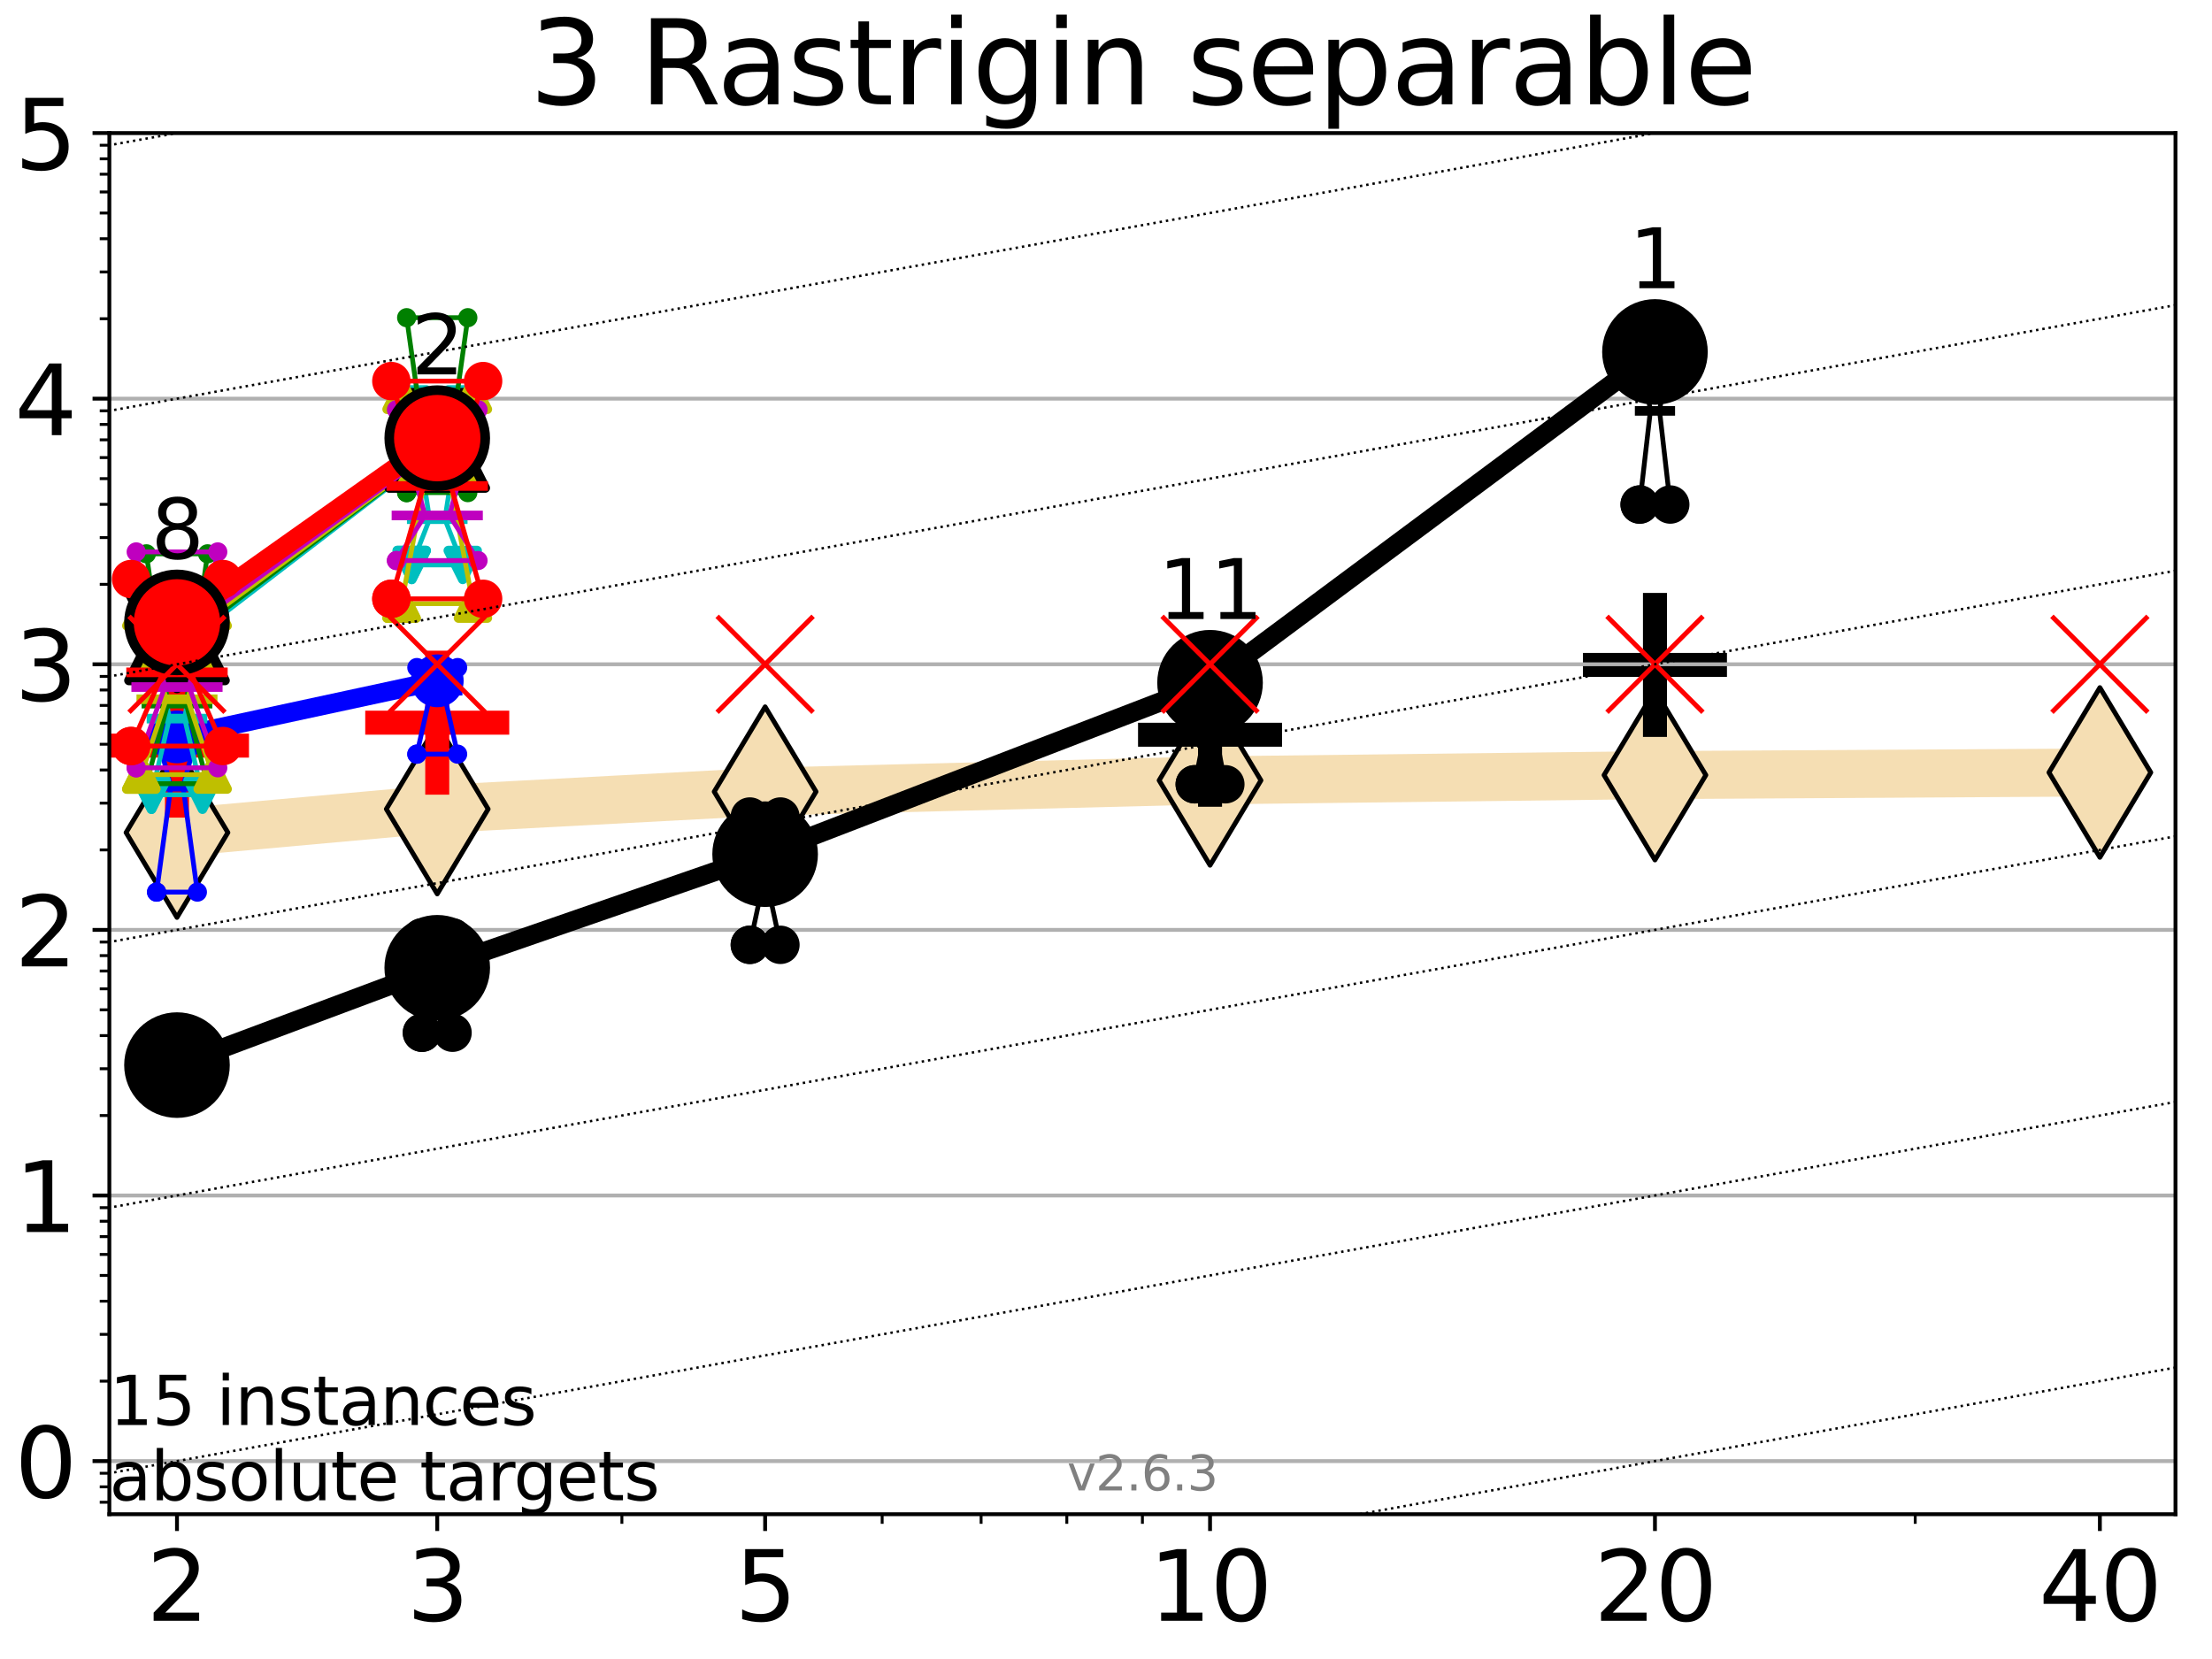 <?xml version="1.0" encoding="utf-8" standalone="no"?>
<!DOCTYPE svg PUBLIC "-//W3C//DTD SVG 1.1//EN"
  "http://www.w3.org/Graphics/SVG/1.1/DTD/svg11.dtd">
<svg xmlns:xlink="http://www.w3.org/1999/xlink" width="460.8pt" height="345.6pt" viewBox="0 0 460.8 345.6" xmlns="http://www.w3.org/2000/svg" version="1.1">
 <defs>
  <style type="text/css">*{stroke-linejoin: round; stroke-linecap: butt}</style>
 </defs>
 <g id="figure_1">
  <g id="patch_1">
   <path d="M 0 345.6 
L 460.8 345.6 
L 460.8 0 
L 0 0 
z
" style="fill: #ffffff"/>
  </g>
  <g id="axes_1">
   <g id="patch_2">
    <path d="M 22.78 315.44 
L 453.192 315.44 
L 453.192 27.72 
L 22.78 27.72 
z
" style="fill: #ffffff"/>
   </g>
   <g id="line2d_1">
    <path d="M 36.868 173.438 
L 91.085 168.545 
L 159.39 164.921 
L 252.074 162.567 
L 344.758 161.465 
L 437.443 160.919 
" clip-path="url(#p8fe3db97b7)" style="fill: none; stroke: #f5deb3; stroke-width: 10; stroke-linecap: square"/>
    <defs>
     <path id="med2f3ce5ec" d="M -0 17.678 
L 10.607 0 
L 0 -17.678 
L -10.607 -0 
z
" style="stroke: #000000; stroke-linejoin: miter"/>
    </defs>
    <g clip-path="url(#p8fe3db97b7)">
     <use xlink:href="#med2f3ce5ec" x="36.868" y="173.438" style="fill: #f5deb3; stroke: #000000; stroke-linejoin: miter"/>
     <use xlink:href="#med2f3ce5ec" x="91.085" y="168.545" style="fill: #f5deb3; stroke: #000000; stroke-linejoin: miter"/>
     <use xlink:href="#med2f3ce5ec" x="159.39" y="164.921" style="fill: #f5deb3; stroke: #000000; stroke-linejoin: miter"/>
     <use xlink:href="#med2f3ce5ec" x="252.074" y="162.567" style="fill: #f5deb3; stroke: #000000; stroke-linejoin: miter"/>
     <use xlink:href="#med2f3ce5ec" x="344.758" y="161.465" style="fill: #f5deb3; stroke: #000000; stroke-linejoin: miter"/>
     <use xlink:href="#med2f3ce5ec" x="437.443" y="160.919" style="fill: #f5deb3; stroke: #000000; stroke-linejoin: miter"/>
    </g>
   </g>
   <g id="line2d_2">
    <defs>
     <path id="m6d7ba6a89e" d="M -15 0 
L 15 0 
M 0 15 
L 0 -15 
" style="stroke: #000000; stroke-width: 5"/>
    </defs>
    <g clip-path="url(#p8fe3db97b7)">
     <use xlink:href="#m6d7ba6a89e" x="252.074" y="153.06" style="stroke: #000000; stroke-width: 5"/>
    </g>
   </g>
   <g id="line2d_3">
    <g clip-path="url(#p8fe3db97b7)">
     <use xlink:href="#m6d7ba6a89e" x="344.758" y="138.518" style="stroke: #000000; stroke-width: 5"/>
    </g>
   </g>
   <g id="line2d_4">
    <defs>
     <path id="m8c9049b49f" d="M -15 0 
L 15 0 
M 0 15 
L 0 -15 
" style="stroke: #ff0000; stroke-width: 5"/>
    </defs>
    <g clip-path="url(#p8fe3db97b7)">
     <use xlink:href="#m8c9049b49f" x="36.868" y="155.328" style="fill: #ff0000; stroke: #ff0000; stroke-width: 5"/>
    </g>
   </g>
   <g id="line2d_5">
    <g clip-path="url(#p8fe3db97b7)">
     <use xlink:href="#m8c9049b49f" x="91.085" y="150.543" style="fill: #ff0000; stroke: #ff0000; stroke-width: 5"/>
    </g>
   </g>
   <g id="matplotlib.axis_1">
    <g id="xtick_1">
     <g id="line2d_6">
      <defs>
       <path id="m7081148f86" d="M 0 0 
L 0 3.5 
" style="stroke: #000000; stroke-width: 0.8"/>
      </defs>
      <g>
       <use xlink:href="#m7081148f86" x="36.868" y="315.44" style="stroke: #000000; stroke-width: 0.8"/>
      </g>
     </g>
     <g id="text_1">
      <!-- 2 -->
      <g transform="translate(30.506 337.637) scale(0.2 -0.2)">
       <defs>
        <path id="DejaVuSans-32" d="M 1228 531 
L 3431 531 
L 3431 0 
L 469 0 
L 469 531 
Q 828 903 1448 1529 
Q 2069 2156 2228 2338 
Q 2531 2678 2651 2914 
Q 2772 3150 2772 3378 
Q 2772 3750 2511 3984 
Q 2250 4219 1831 4219 
Q 1534 4219 1204 4116 
Q 875 4013 500 3803 
L 500 4441 
Q 881 4594 1212 4672 
Q 1544 4750 1819 4750 
Q 2544 4750 2975 4387 
Q 3406 4025 3406 3419 
Q 3406 3131 3298 2873 
Q 3191 2616 2906 2266 
Q 2828 2175 2409 1742 
Q 1991 1309 1228 531 
z
" transform="scale(0.016)"/>
       </defs>
       <use xlink:href="#DejaVuSans-32"/>
      </g>
     </g>
    </g>
    <g id="xtick_2">
     <g id="line2d_7">
      <g>
       <use xlink:href="#m7081148f86" x="91.085" y="315.44" style="stroke: #000000; stroke-width: 0.8"/>
      </g>
     </g>
     <g id="text_2">
      <!-- 3 -->
      <g transform="translate(84.723 337.637) scale(0.2 -0.2)">
       <defs>
        <path id="DejaVuSans-33" d="M 2597 2516 
Q 3050 2419 3304 2112 
Q 3559 1806 3559 1356 
Q 3559 666 3084 287 
Q 2609 -91 1734 -91 
Q 1441 -91 1130 -33 
Q 819 25 488 141 
L 488 750 
Q 750 597 1062 519 
Q 1375 441 1716 441 
Q 2309 441 2620 675 
Q 2931 909 2931 1356 
Q 2931 1769 2642 2001 
Q 2353 2234 1838 2234 
L 1294 2234 
L 1294 2753 
L 1863 2753 
Q 2328 2753 2575 2939 
Q 2822 3125 2822 3475 
Q 2822 3834 2567 4026 
Q 2313 4219 1838 4219 
Q 1578 4219 1281 4162 
Q 984 4106 628 3988 
L 628 4550 
Q 988 4650 1302 4700 
Q 1616 4750 1894 4750 
Q 2613 4750 3031 4423 
Q 3450 4097 3450 3541 
Q 3450 3153 3228 2886 
Q 3006 2619 2597 2516 
z
" transform="scale(0.016)"/>
       </defs>
       <use xlink:href="#DejaVuSans-33"/>
      </g>
     </g>
    </g>
    <g id="xtick_3">
     <g id="line2d_8">
      <g>
       <use xlink:href="#m7081148f86" x="159.39" y="315.44" style="stroke: #000000; stroke-width: 0.8"/>
      </g>
     </g>
     <g id="text_3">
      <!-- 5 -->
      <g transform="translate(153.028 337.637) scale(0.2 -0.2)">
       <defs>
        <path id="DejaVuSans-35" d="M 691 4666 
L 3169 4666 
L 3169 4134 
L 1269 4134 
L 1269 2991 
Q 1406 3038 1543 3061 
Q 1681 3084 1819 3084 
Q 2600 3084 3056 2656 
Q 3513 2228 3513 1497 
Q 3513 744 3044 326 
Q 2575 -91 1722 -91 
Q 1428 -91 1123 -41 
Q 819 9 494 109 
L 494 744 
Q 775 591 1075 516 
Q 1375 441 1709 441 
Q 2250 441 2565 725 
Q 2881 1009 2881 1497 
Q 2881 1984 2565 2268 
Q 2250 2553 1709 2553 
Q 1456 2553 1204 2497 
Q 953 2441 691 2322 
L 691 4666 
z
" transform="scale(0.016)"/>
       </defs>
       <use xlink:href="#DejaVuSans-35"/>
      </g>
     </g>
    </g>
    <g id="xtick_4">
     <g id="line2d_9">
      <g>
       <use xlink:href="#m7081148f86" x="252.074" y="315.44" style="stroke: #000000; stroke-width: 0.8"/>
      </g>
     </g>
     <g id="text_4">
      <!-- 10 -->
      <g transform="translate(239.349 337.637) scale(0.2 -0.2)">
       <defs>
        <path id="DejaVuSans-31" d="M 794 531 
L 1825 531 
L 1825 4091 
L 703 3866 
L 703 4441 
L 1819 4666 
L 2450 4666 
L 2450 531 
L 3481 531 
L 3481 0 
L 794 0 
L 794 531 
z
" transform="scale(0.016)"/>
        <path id="DejaVuSans-30" d="M 2034 4250 
Q 1547 4250 1301 3770 
Q 1056 3291 1056 2328 
Q 1056 1369 1301 889 
Q 1547 409 2034 409 
Q 2525 409 2770 889 
Q 3016 1369 3016 2328 
Q 3016 3291 2770 3770 
Q 2525 4250 2034 4250 
z
M 2034 4750 
Q 2819 4750 3233 4129 
Q 3647 3509 3647 2328 
Q 3647 1150 3233 529 
Q 2819 -91 2034 -91 
Q 1250 -91 836 529 
Q 422 1150 422 2328 
Q 422 3509 836 4129 
Q 1250 4750 2034 4750 
z
" transform="scale(0.016)"/>
       </defs>
       <use xlink:href="#DejaVuSans-31"/>
       <use xlink:href="#DejaVuSans-30" x="63.623"/>
      </g>
     </g>
    </g>
    <g id="xtick_5">
     <g id="line2d_10">
      <g>
       <use xlink:href="#m7081148f86" x="344.758" y="315.44" style="stroke: #000000; stroke-width: 0.8"/>
      </g>
     </g>
     <g id="text_5">
      <!-- 20 -->
      <g transform="translate(332.033 337.637) scale(0.2 -0.2)">
       <use xlink:href="#DejaVuSans-32"/>
       <use xlink:href="#DejaVuSans-30" x="63.623"/>
      </g>
     </g>
    </g>
    <g id="xtick_6">
     <g id="line2d_11">
      <g>
       <use xlink:href="#m7081148f86" x="437.443" y="315.44" style="stroke: #000000; stroke-width: 0.8"/>
      </g>
     </g>
     <g id="text_6">
      <!-- 40 -->
      <g transform="translate(424.718 337.637) scale(0.2 -0.2)">
       <defs>
        <path id="DejaVuSans-34" d="M 2419 4116 
L 825 1625 
L 2419 1625 
L 2419 4116 
z
M 2253 4666 
L 3047 4666 
L 3047 1625 
L 3713 1625 
L 3713 1100 
L 3047 1100 
L 3047 0 
L 2419 0 
L 2419 1100 
L 313 1100 
L 313 1709 
L 2253 4666 
z
" transform="scale(0.016)"/>
       </defs>
       <use xlink:href="#DejaVuSans-34"/>
       <use xlink:href="#DejaVuSans-30" x="63.623"/>
      </g>
     </g>
    </g>
    <g id="xtick_7">
     <g id="line2d_12">
      <defs>
       <path id="m43f47b3c9a" d="M 0 0 
L 0 2 
" style="stroke: #000000; stroke-width: 0.6"/>
      </defs>
      <g>
       <use xlink:href="#m43f47b3c9a" x="129.552" y="315.44" style="stroke: #000000; stroke-width: 0.6"/>
      </g>
     </g>
    </g>
    <g id="xtick_8">
     <g id="line2d_13">
      <g>
       <use xlink:href="#m43f47b3c9a" x="183.769" y="315.44" style="stroke: #000000; stroke-width: 0.6"/>
      </g>
     </g>
    </g>
    <g id="xtick_9">
     <g id="line2d_14">
      <g>
       <use xlink:href="#m43f47b3c9a" x="204.381" y="315.44" style="stroke: #000000; stroke-width: 0.6"/>
      </g>
     </g>
    </g>
    <g id="xtick_10">
     <g id="line2d_15">
      <g>
       <use xlink:href="#m43f47b3c9a" x="222.237" y="315.44" style="stroke: #000000; stroke-width: 0.6"/>
      </g>
     </g>
    </g>
    <g id="xtick_11">
     <g id="line2d_16">
      <g>
       <use xlink:href="#m43f47b3c9a" x="237.986" y="315.44" style="stroke: #000000; stroke-width: 0.6"/>
      </g>
     </g>
    </g>
    <g id="xtick_12">
     <g id="line2d_17">
      <g>
       <use xlink:href="#m43f47b3c9a" x="398.975" y="315.44" style="stroke: #000000; stroke-width: 0.6"/>
      </g>
     </g>
    </g>
   </g>
   <g id="matplotlib.axis_2">
    <g id="ytick_1">
     <g id="line2d_18">
      <path d="M 22.78 304.374 
L 453.192 304.374 
" clip-path="url(#p8fe3db97b7)" style="fill: none; stroke: #b0b0b0; stroke-width: 0.8; stroke-linecap: square"/>
     </g>
     <g id="line2d_19">
      <defs>
       <path id="m7ffb4c2996" d="M 0 0 
L -3.5 0 
" style="stroke: #000000; stroke-width: 0.8"/>
      </defs>
      <g>
       <use xlink:href="#m7ffb4c2996" x="22.78" y="304.374" style="stroke: #000000; stroke-width: 0.8"/>
      </g>
     </g>
     <g id="text_7">
      <!-- 0 -->
      <g transform="translate(3.055 311.972) scale(0.2 -0.2)">
       <use xlink:href="#DejaVuSans-30"/>
      </g>
     </g>
    </g>
    <g id="ytick_2">
     <g id="line2d_20">
      <path d="M 22.78 249.043 
L 453.192 249.043 
" clip-path="url(#p8fe3db97b7)" style="fill: none; stroke: #b0b0b0; stroke-width: 0.8; stroke-linecap: square"/>
     </g>
     <g id="line2d_21">
      <g>
       <use xlink:href="#m7ffb4c2996" x="22.78" y="249.043" style="stroke: #000000; stroke-width: 0.8"/>
      </g>
     </g>
     <g id="text_8">
      <!-- 1 -->
      <g transform="translate(3.055 256.642) scale(0.2 -0.2)">
       <use xlink:href="#DejaVuSans-31"/>
      </g>
     </g>
    </g>
    <g id="ytick_3">
     <g id="line2d_22">
      <path d="M 22.78 193.712 
L 453.192 193.712 
" clip-path="url(#p8fe3db97b7)" style="fill: none; stroke: #b0b0b0; stroke-width: 0.8; stroke-linecap: square"/>
     </g>
     <g id="line2d_23">
      <g>
       <use xlink:href="#m7ffb4c2996" x="22.78" y="193.712" style="stroke: #000000; stroke-width: 0.8"/>
      </g>
     </g>
     <g id="text_9">
      <!-- 2 -->
      <g transform="translate(3.055 201.311) scale(0.2 -0.2)">
       <use xlink:href="#DejaVuSans-32"/>
      </g>
     </g>
    </g>
    <g id="ytick_4">
     <g id="line2d_24">
      <path d="M 22.78 138.382 
L 453.192 138.382 
" clip-path="url(#p8fe3db97b7)" style="fill: none; stroke: #b0b0b0; stroke-width: 0.8; stroke-linecap: square"/>
     </g>
     <g id="line2d_25">
      <g>
       <use xlink:href="#m7ffb4c2996" x="22.78" y="138.382" style="stroke: #000000; stroke-width: 0.8"/>
      </g>
     </g>
     <g id="text_10">
      <!-- 3 -->
      <g transform="translate(3.055 145.98) scale(0.2 -0.2)">
       <use xlink:href="#DejaVuSans-33"/>
      </g>
     </g>
    </g>
    <g id="ytick_5">
     <g id="line2d_26">
      <path d="M 22.78 83.051 
L 453.192 83.051 
" clip-path="url(#p8fe3db97b7)" style="fill: none; stroke: #b0b0b0; stroke-width: 0.8; stroke-linecap: square"/>
     </g>
     <g id="line2d_27">
      <g>
       <use xlink:href="#m7ffb4c2996" x="22.78" y="83.051" style="stroke: #000000; stroke-width: 0.8"/>
      </g>
     </g>
     <g id="text_11">
      <!-- 4 -->
      <g transform="translate(3.055 90.649) scale(0.2 -0.2)">
       <use xlink:href="#DejaVuSans-34"/>
      </g>
     </g>
    </g>
    <g id="ytick_6">
     <g id="line2d_28">
      <path d="M 22.78 27.72 
L 453.192 27.72 
" clip-path="url(#p8fe3db97b7)" style="fill: none; stroke: #b0b0b0; stroke-width: 0.8; stroke-linecap: square"/>
     </g>
     <g id="line2d_29">
      <g>
       <use xlink:href="#m7ffb4c2996" x="22.78" y="27.72" style="stroke: #000000; stroke-width: 0.8"/>
      </g>
     </g>
     <g id="text_12">
      <!-- 5 -->
      <g transform="translate(3.055 35.318) scale(0.2 -0.2)">
       <use xlink:href="#DejaVuSans-35"/>
      </g>
     </g>
    </g>
    <g id="ytick_7">
     <g id="line2d_30">
      <defs>
       <path id="m0b375b4009" d="M 0 0 
L -2 0 
" style="stroke: #000000; stroke-width: 0.6"/>
      </defs>
      <g>
       <use xlink:href="#m0b375b4009" x="22.78" y="312.945" style="stroke: #000000; stroke-width: 0.6"/>
      </g>
     </g>
    </g>
    <g id="ytick_8">
     <g id="line2d_31">
      <g>
       <use xlink:href="#m0b375b4009" x="22.78" y="309.736" style="stroke: #000000; stroke-width: 0.6"/>
      </g>
     </g>
    </g>
    <g id="ytick_9">
     <g id="line2d_32">
      <g>
       <use xlink:href="#m0b375b4009" x="22.78" y="306.906" style="stroke: #000000; stroke-width: 0.6"/>
      </g>
     </g>
    </g>
    <g id="ytick_10">
     <g id="line2d_33">
      <g>
       <use xlink:href="#m0b375b4009" x="22.78" y="287.718" style="stroke: #000000; stroke-width: 0.6"/>
      </g>
     </g>
    </g>
    <g id="ytick_11">
     <g id="line2d_34">
      <g>
       <use xlink:href="#m0b375b4009" x="22.78" y="277.974" style="stroke: #000000; stroke-width: 0.6"/>
      </g>
     </g>
    </g>
    <g id="ytick_12">
     <g id="line2d_35">
      <g>
       <use xlink:href="#m0b375b4009" x="22.78" y="271.061" style="stroke: #000000; stroke-width: 0.6"/>
      </g>
     </g>
    </g>
    <g id="ytick_13">
     <g id="line2d_36">
      <g>
       <use xlink:href="#m0b375b4009" x="22.78" y="265.699" style="stroke: #000000; stroke-width: 0.6"/>
      </g>
     </g>
    </g>
    <g id="ytick_14">
     <g id="line2d_37">
      <g>
       <use xlink:href="#m0b375b4009" x="22.78" y="261.318" style="stroke: #000000; stroke-width: 0.6"/>
      </g>
     </g>
    </g>
    <g id="ytick_15">
     <g id="line2d_38">
      <g>
       <use xlink:href="#m0b375b4009" x="22.78" y="257.614" style="stroke: #000000; stroke-width: 0.6"/>
      </g>
     </g>
    </g>
    <g id="ytick_16">
     <g id="line2d_39">
      <g>
       <use xlink:href="#m0b375b4009" x="22.78" y="254.405" style="stroke: #000000; stroke-width: 0.6"/>
      </g>
     </g>
    </g>
    <g id="ytick_17">
     <g id="line2d_40">
      <g>
       <use xlink:href="#m0b375b4009" x="22.78" y="251.575" style="stroke: #000000; stroke-width: 0.6"/>
      </g>
     </g>
    </g>
    <g id="ytick_18">
     <g id="line2d_41">
      <g>
       <use xlink:href="#m0b375b4009" x="22.78" y="232.387" style="stroke: #000000; stroke-width: 0.6"/>
      </g>
     </g>
    </g>
    <g id="ytick_19">
     <g id="line2d_42">
      <g>
       <use xlink:href="#m0b375b4009" x="22.78" y="222.644" style="stroke: #000000; stroke-width: 0.6"/>
      </g>
     </g>
    </g>
    <g id="ytick_20">
     <g id="line2d_43">
      <g>
       <use xlink:href="#m0b375b4009" x="22.78" y="215.731" style="stroke: #000000; stroke-width: 0.6"/>
      </g>
     </g>
    </g>
    <g id="ytick_21">
     <g id="line2d_44">
      <g>
       <use xlink:href="#m0b375b4009" x="22.78" y="210.369" style="stroke: #000000; stroke-width: 0.6"/>
      </g>
     </g>
    </g>
    <g id="ytick_22">
     <g id="line2d_45">
      <g>
       <use xlink:href="#m0b375b4009" x="22.78" y="205.987" style="stroke: #000000; stroke-width: 0.6"/>
      </g>
     </g>
    </g>
    <g id="ytick_23">
     <g id="line2d_46">
      <g>
       <use xlink:href="#m0b375b4009" x="22.78" y="202.283" style="stroke: #000000; stroke-width: 0.6"/>
      </g>
     </g>
    </g>
    <g id="ytick_24">
     <g id="line2d_47">
      <g>
       <use xlink:href="#m0b375b4009" x="22.78" y="199.074" style="stroke: #000000; stroke-width: 0.6"/>
      </g>
     </g>
    </g>
    <g id="ytick_25">
     <g id="line2d_48">
      <g>
       <use xlink:href="#m0b375b4009" x="22.78" y="196.244" style="stroke: #000000; stroke-width: 0.6"/>
      </g>
     </g>
    </g>
    <g id="ytick_26">
     <g id="line2d_49">
      <g>
       <use xlink:href="#m0b375b4009" x="22.78" y="177.056" style="stroke: #000000; stroke-width: 0.6"/>
      </g>
     </g>
    </g>
    <g id="ytick_27">
     <g id="line2d_50">
      <g>
       <use xlink:href="#m0b375b4009" x="22.78" y="167.313" style="stroke: #000000; stroke-width: 0.6"/>
      </g>
     </g>
    </g>
    <g id="ytick_28">
     <g id="line2d_51">
      <g>
       <use xlink:href="#m0b375b4009" x="22.78" y="160.4" style="stroke: #000000; stroke-width: 0.6"/>
      </g>
     </g>
    </g>
    <g id="ytick_29">
     <g id="line2d_52">
      <g>
       <use xlink:href="#m0b375b4009" x="22.78" y="155.038" style="stroke: #000000; stroke-width: 0.6"/>
      </g>
     </g>
    </g>
    <g id="ytick_30">
     <g id="line2d_53">
      <g>
       <use xlink:href="#m0b375b4009" x="22.78" y="150.657" style="stroke: #000000; stroke-width: 0.6"/>
      </g>
     </g>
    </g>
    <g id="ytick_31">
     <g id="line2d_54">
      <g>
       <use xlink:href="#m0b375b4009" x="22.78" y="146.952" style="stroke: #000000; stroke-width: 0.6"/>
      </g>
     </g>
    </g>
    <g id="ytick_32">
     <g id="line2d_55">
      <g>
       <use xlink:href="#m0b375b4009" x="22.78" y="143.744" style="stroke: #000000; stroke-width: 0.6"/>
      </g>
     </g>
    </g>
    <g id="ytick_33">
     <g id="line2d_56">
      <g>
       <use xlink:href="#m0b375b4009" x="22.78" y="140.913" style="stroke: #000000; stroke-width: 0.6"/>
      </g>
     </g>
    </g>
    <g id="ytick_34">
     <g id="line2d_57">
      <g>
       <use xlink:href="#m0b375b4009" x="22.78" y="121.725" style="stroke: #000000; stroke-width: 0.6"/>
      </g>
     </g>
    </g>
    <g id="ytick_35">
     <g id="line2d_58">
      <g>
       <use xlink:href="#m0b375b4009" x="22.78" y="111.982" style="stroke: #000000; stroke-width: 0.6"/>
      </g>
     </g>
    </g>
    <g id="ytick_36">
     <g id="line2d_59">
      <g>
       <use xlink:href="#m0b375b4009" x="22.78" y="105.069" style="stroke: #000000; stroke-width: 0.6"/>
      </g>
     </g>
    </g>
    <g id="ytick_37">
     <g id="line2d_60">
      <g>
       <use xlink:href="#m0b375b4009" x="22.78" y="99.707" style="stroke: #000000; stroke-width: 0.6"/>
      </g>
     </g>
    </g>
    <g id="ytick_38">
     <g id="line2d_61">
      <g>
       <use xlink:href="#m0b375b4009" x="22.78" y="95.326" style="stroke: #000000; stroke-width: 0.6"/>
      </g>
     </g>
    </g>
    <g id="ytick_39">
     <g id="line2d_62">
      <g>
       <use xlink:href="#m0b375b4009" x="22.78" y="91.622" style="stroke: #000000; stroke-width: 0.6"/>
      </g>
     </g>
    </g>
    <g id="ytick_40">
     <g id="line2d_63">
      <g>
       <use xlink:href="#m0b375b4009" x="22.78" y="88.413" style="stroke: #000000; stroke-width: 0.6"/>
      </g>
     </g>
    </g>
    <g id="ytick_41">
     <g id="line2d_64">
      <g>
       <use xlink:href="#m0b375b4009" x="22.78" y="85.583" style="stroke: #000000; stroke-width: 0.6"/>
      </g>
     </g>
    </g>
    <g id="ytick_42">
     <g id="line2d_65">
      <g>
       <use xlink:href="#m0b375b4009" x="22.78" y="66.395" style="stroke: #000000; stroke-width: 0.6"/>
      </g>
     </g>
    </g>
    <g id="ytick_43">
     <g id="line2d_66">
      <g>
       <use xlink:href="#m0b375b4009" x="22.78" y="56.651" style="stroke: #000000; stroke-width: 0.6"/>
      </g>
     </g>
    </g>
    <g id="ytick_44">
     <g id="line2d_67">
      <g>
       <use xlink:href="#m0b375b4009" x="22.78" y="49.738" style="stroke: #000000; stroke-width: 0.6"/>
      </g>
     </g>
    </g>
    <g id="ytick_45">
     <g id="line2d_68">
      <g>
       <use xlink:href="#m0b375b4009" x="22.78" y="44.376" style="stroke: #000000; stroke-width: 0.6"/>
      </g>
     </g>
    </g>
    <g id="ytick_46">
     <g id="line2d_69">
      <g>
       <use xlink:href="#m0b375b4009" x="22.78" y="39.995" style="stroke: #000000; stroke-width: 0.6"/>
      </g>
     </g>
    </g>
    <g id="ytick_47">
     <g id="line2d_70">
      <g>
       <use xlink:href="#m0b375b4009" x="22.78" y="36.291" style="stroke: #000000; stroke-width: 0.6"/>
      </g>
     </g>
    </g>
    <g id="ytick_48">
     <g id="line2d_71">
      <g>
       <use xlink:href="#m0b375b4009" x="22.78" y="33.082" style="stroke: #000000; stroke-width: 0.6"/>
      </g>
     </g>
    </g>
    <g id="ytick_49">
     <g id="line2d_72">
      <g>
       <use xlink:href="#m0b375b4009" x="22.78" y="30.252" style="stroke: #000000; stroke-width: 0.6"/>
      </g>
     </g>
    </g>
   </g>
   <g id="line2d_73">
    <path d="M 33.682 226.786 
L 35.912 217.931 
L 33.682 217.281 
L 40.054 217.281 
L 37.824 217.931 
L 40.054 226.786 
L 33.682 226.786 
" clip-path="url(#p8fe3db97b7)" style="fill: none; stroke: #000000; stroke-linecap: square"/>
   </g>
   <g id="line2d_74">
    <path d="M 33.682 226.786 
L 40.054 226.786 
L 40.054 217.281 
L 33.682 217.281 
L 33.682 226.786 
" clip-path="url(#p8fe3db97b7)" style="fill: none"/>
    <defs>
     <path id="m82d3a9fadc" d="M 0 3 
C 0.796 3 1.559 2.684 2.121 2.121 
C 2.684 1.559 3 0.796 3 0 
C 3 -0.796 2.684 -1.559 2.121 -2.121 
C 1.559 -2.684 0.796 -3 0 -3 
C -0.796 -3 -1.559 -2.684 -2.121 -2.121 
C -2.684 -1.559 -3 -0.796 -3 0 
C -3 0.796 -2.684 1.559 -2.121 2.121 
C -1.559 2.684 -0.796 3 0 3 
z
" style="stroke: #000000; stroke-width: 2"/>
    </defs>
    <g clip-path="url(#p8fe3db97b7)">
     <use xlink:href="#m82d3a9fadc" x="33.682" y="226.786" style="stroke: #000000; stroke-width: 2"/>
     <use xlink:href="#m82d3a9fadc" x="40.054" y="226.786" style="stroke: #000000; stroke-width: 2"/>
     <use xlink:href="#m82d3a9fadc" x="40.054" y="217.281" style="stroke: #000000; stroke-width: 2"/>
     <use xlink:href="#m82d3a9fadc" x="33.682" y="217.281" style="stroke: #000000; stroke-width: 2"/>
     <use xlink:href="#m82d3a9fadc" x="33.682" y="226.786" style="stroke: #000000; stroke-width: 2"/>
    </g>
   </g>
   <g id="line2d_75">
    <path d="M 33.682 217.931 
L 40.054 217.931 
" clip-path="url(#p8fe3db97b7)" style="fill: none; stroke: #000000; stroke-width: 2; stroke-linecap: square"/>
   </g>
   <g id="line2d_76">
    <path d="M 87.899 215.137 
L 90.129 203.697 
L 87.899 195.263 
L 94.271 195.263 
L 92.041 203.697 
L 94.271 215.137 
L 87.899 215.137 
" clip-path="url(#p8fe3db97b7)" style="fill: none; stroke: #000000; stroke-linecap: square"/>
   </g>
   <g id="line2d_77">
    <path d="M 87.899 215.137 
L 94.271 215.137 
L 94.271 195.263 
L 87.899 195.263 
L 87.899 215.137 
" clip-path="url(#p8fe3db97b7)" style="fill: none"/>
    <g clip-path="url(#p8fe3db97b7)">
     <use xlink:href="#m82d3a9fadc" x="87.899" y="215.137" style="stroke: #000000; stroke-width: 2"/>
     <use xlink:href="#m82d3a9fadc" x="94.271" y="215.137" style="stroke: #000000; stroke-width: 2"/>
     <use xlink:href="#m82d3a9fadc" x="94.271" y="195.263" style="stroke: #000000; stroke-width: 2"/>
     <use xlink:href="#m82d3a9fadc" x="87.899" y="195.263" style="stroke: #000000; stroke-width: 2"/>
     <use xlink:href="#m82d3a9fadc" x="87.899" y="215.137" style="stroke: #000000; stroke-width: 2"/>
    </g>
   </g>
   <g id="line2d_78">
    <path d="M 87.899 203.697 
L 94.271 203.697 
" clip-path="url(#p8fe3db97b7)" style="fill: none; stroke: #000000; stroke-width: 2; stroke-linecap: square"/>
   </g>
   <g id="line2d_79">
    <path d="M 156.204 196.825 
L 158.434 186.43 
L 156.204 170.1 
L 162.576 170.1 
L 160.346 186.43 
L 162.576 196.825 
L 156.204 196.825 
" clip-path="url(#p8fe3db97b7)" style="fill: none; stroke: #000000; stroke-linecap: square"/>
   </g>
   <g id="line2d_80">
    <path d="M 156.204 196.825 
L 162.576 196.825 
L 162.576 170.1 
L 156.204 170.1 
L 156.204 196.825 
" clip-path="url(#p8fe3db97b7)" style="fill: none"/>
    <g clip-path="url(#p8fe3db97b7)">
     <use xlink:href="#m82d3a9fadc" x="156.204" y="196.825" style="stroke: #000000; stroke-width: 2"/>
     <use xlink:href="#m82d3a9fadc" x="162.576" y="196.825" style="stroke: #000000; stroke-width: 2"/>
     <use xlink:href="#m82d3a9fadc" x="162.576" y="170.1" style="stroke: #000000; stroke-width: 2"/>
     <use xlink:href="#m82d3a9fadc" x="156.204" y="170.1" style="stroke: #000000; stroke-width: 2"/>
     <use xlink:href="#m82d3a9fadc" x="156.204" y="196.825" style="stroke: #000000; stroke-width: 2"/>
    </g>
   </g>
   <g id="line2d_81">
    <path d="M 156.204 186.43 
L 162.576 186.43 
" clip-path="url(#p8fe3db97b7)" style="fill: none; stroke: #000000; stroke-width: 2; stroke-linecap: square"/>
   </g>
   <g id="line2d_82">
    <path d="M 248.888 163.38 
L 251.118 152.003 
L 248.888 137.369 
L 255.26 137.369 
L 253.03 152.003 
L 255.26 163.38 
L 248.888 163.38 
" clip-path="url(#p8fe3db97b7)" style="fill: none; stroke: #000000; stroke-linecap: square"/>
   </g>
   <g id="line2d_83">
    <path d="M 248.888 163.38 
L 255.26 163.38 
L 255.26 137.369 
L 248.888 137.369 
L 248.888 163.38 
" clip-path="url(#p8fe3db97b7)" style="fill: none"/>
    <g clip-path="url(#p8fe3db97b7)">
     <use xlink:href="#m82d3a9fadc" x="248.888" y="163.38" style="stroke: #000000; stroke-width: 2"/>
     <use xlink:href="#m82d3a9fadc" x="255.26" y="163.38" style="stroke: #000000; stroke-width: 2"/>
     <use xlink:href="#m82d3a9fadc" x="255.26" y="137.369" style="stroke: #000000; stroke-width: 2"/>
     <use xlink:href="#m82d3a9fadc" x="248.888" y="137.369" style="stroke: #000000; stroke-width: 2"/>
     <use xlink:href="#m82d3a9fadc" x="248.888" y="163.38" style="stroke: #000000; stroke-width: 2"/>
    </g>
   </g>
   <g id="line2d_84">
    <path d="M 248.888 152.003 
L 255.26 152.003 
" clip-path="url(#p8fe3db97b7)" style="fill: none; stroke: #000000; stroke-width: 2; stroke-linecap: square"/>
   </g>
   <g id="line2d_85">
    <path d="M 341.572 105.103 
L 343.803 85.598 
L 341.572 71.392 
L 347.945 71.392 
L 345.714 85.598 
L 347.945 105.103 
L 341.572 105.103 
" clip-path="url(#p8fe3db97b7)" style="fill: none; stroke: #000000; stroke-linecap: square"/>
   </g>
   <g id="line2d_86">
    <path d="M 341.572 105.103 
L 347.945 105.103 
L 347.945 71.392 
L 341.572 71.392 
L 341.572 105.103 
" clip-path="url(#p8fe3db97b7)" style="fill: none"/>
    <g clip-path="url(#p8fe3db97b7)">
     <use xlink:href="#m82d3a9fadc" x="341.572" y="105.103" style="stroke: #000000; stroke-width: 2"/>
     <use xlink:href="#m82d3a9fadc" x="347.945" y="105.103" style="stroke: #000000; stroke-width: 2"/>
     <use xlink:href="#m82d3a9fadc" x="347.945" y="71.392" style="stroke: #000000; stroke-width: 2"/>
     <use xlink:href="#m82d3a9fadc" x="341.572" y="71.392" style="stroke: #000000; stroke-width: 2"/>
     <use xlink:href="#m82d3a9fadc" x="341.572" y="105.103" style="stroke: #000000; stroke-width: 2"/>
    </g>
   </g>
   <g id="line2d_87">
    <path d="M 341.572 85.598 
L 347.945 85.598 
" clip-path="url(#p8fe3db97b7)" style="fill: none; stroke: #000000; stroke-width: 2; stroke-linecap: square"/>
   </g>
   <g id="line2d_88">
    <path d="M 36.868 221.882 
L 91.085 201.606 
" clip-path="url(#p8fe3db97b7)" style="fill: none; stroke: #000000; stroke-width: 4; stroke-linecap: square"/>
   </g>
   <g id="line2d_89">
    <path d="M 91.085 201.606 
L 159.39 177.94 
" clip-path="url(#p8fe3db97b7)" style="fill: none; stroke: #000000; stroke-width: 4; stroke-linecap: square"/>
   </g>
   <g id="line2d_90">
    <path d="M 159.39 177.94 
L 252.074 142.228 
" clip-path="url(#p8fe3db97b7)" style="fill: none; stroke: #000000; stroke-width: 4; stroke-linecap: square"/>
   </g>
   <g id="line2d_91">
    <path d="M 252.074 142.228 
L 344.758 73.317 
" clip-path="url(#p8fe3db97b7)" style="fill: none; stroke: #000000; stroke-width: 4; stroke-linecap: square"/>
   </g>
   <g id="line2d_92">
    <path d="M 36.868 221.882 
L 91.085 201.606 
L 159.39 177.94 
L 252.074 142.228 
L 344.758 73.317 
" clip-path="url(#p8fe3db97b7)" style="fill: none"/>
    <defs>
     <path id="m99987ea7c8" d="M 0 10 
C 2.652 10 5.196 8.946 7.071 7.071 
C 8.946 5.196 10 2.652 10 0 
C 10 -2.652 8.946 -5.196 7.071 -7.071 
C 5.196 -8.946 2.652 -10 0 -10 
C -2.652 -10 -5.196 -8.946 -7.071 -7.071 
C -8.946 -5.196 -10 -2.652 -10 0 
C -10 2.652 -8.946 5.196 -7.071 7.071 
C -5.196 8.946 -2.652 10 0 10 
z
" style="stroke: #000000; stroke-width: 2"/>
    </defs>
    <g clip-path="url(#p8fe3db97b7)">
     <use xlink:href="#m99987ea7c8" x="36.868" y="221.882" style="stroke: #000000; stroke-width: 2"/>
     <use xlink:href="#m99987ea7c8" x="91.085" y="201.606" style="stroke: #000000; stroke-width: 2"/>
     <use xlink:href="#m99987ea7c8" x="159.39" y="177.94" style="stroke: #000000; stroke-width: 2"/>
     <use xlink:href="#m99987ea7c8" x="252.074" y="142.228" style="stroke: #000000; stroke-width: 2"/>
     <use xlink:href="#m99987ea7c8" x="344.758" y="73.317" style="stroke: #000000; stroke-width: 2"/>
    </g>
   </g>
   <g id="line2d_93">
    <path d="M 32.62 185.842 
L 35.594 163.885 
L 32.62 152.737 
L 41.116 152.737 
L 38.143 163.885 
L 41.116 185.842 
L 32.62 185.842 
" clip-path="url(#p8fe3db97b7)" style="fill: none; stroke: #0000ff; stroke-linecap: square"/>
   </g>
   <g id="line2d_94">
    <path d="M 32.62 185.842 
L 41.116 185.842 
L 41.116 152.737 
L 32.62 152.737 
L 32.62 185.842 
" clip-path="url(#p8fe3db97b7)" style="fill: none"/>
    <defs>
     <path id="mecd6aa1607" d="M 0 1.5 
C 0.398 1.5 0.779 1.342 1.061 1.061 
C 1.342 0.779 1.5 0.398 1.5 0 
C 1.5 -0.398 1.342 -0.779 1.061 -1.061 
C 0.779 -1.342 0.398 -1.5 0 -1.5 
C -0.398 -1.5 -0.779 -1.342 -1.061 -1.061 
C -1.342 -0.779 -1.5 -0.398 -1.5 0 
C -1.5 0.398 -1.342 0.779 -1.061 1.061 
C -0.779 1.342 -0.398 1.5 0 1.5 
z
" style="stroke: #0000ff"/>
    </defs>
    <g clip-path="url(#p8fe3db97b7)">
     <use xlink:href="#mecd6aa1607" x="32.62" y="185.842" style="fill: #0000ff; stroke: #0000ff"/>
     <use xlink:href="#mecd6aa1607" x="41.116" y="185.842" style="fill: #0000ff; stroke: #0000ff"/>
     <use xlink:href="#mecd6aa1607" x="41.116" y="152.737" style="fill: #0000ff; stroke: #0000ff"/>
     <use xlink:href="#mecd6aa1607" x="32.62" y="152.737" style="fill: #0000ff; stroke: #0000ff"/>
     <use xlink:href="#mecd6aa1607" x="32.62" y="185.842" style="fill: #0000ff; stroke: #0000ff"/>
    </g>
   </g>
   <g id="line2d_95">
    <path d="M 32.62 163.885 
L 41.116 163.885 
" clip-path="url(#p8fe3db97b7)" style="fill: none; stroke: #0000ff; stroke-width: 2; stroke-linecap: square"/>
   </g>
   <g id="line2d_96">
    <path d="M 86.837 157.102 
L 89.811 143.884 
L 86.837 139.064 
L 95.333 139.064 
L 92.359 143.884 
L 95.333 157.102 
L 86.837 157.102 
" clip-path="url(#p8fe3db97b7)" style="fill: none; stroke: #0000ff; stroke-linecap: square"/>
   </g>
   <g id="line2d_97">
    <path d="M 86.837 157.102 
L 95.333 157.102 
L 95.333 139.064 
L 86.837 139.064 
L 86.837 157.102 
" clip-path="url(#p8fe3db97b7)" style="fill: none"/>
    <g clip-path="url(#p8fe3db97b7)">
     <use xlink:href="#mecd6aa1607" x="86.837" y="157.102" style="fill: #0000ff; stroke: #0000ff"/>
     <use xlink:href="#mecd6aa1607" x="95.333" y="157.102" style="fill: #0000ff; stroke: #0000ff"/>
     <use xlink:href="#mecd6aa1607" x="95.333" y="139.064" style="fill: #0000ff; stroke: #0000ff"/>
     <use xlink:href="#mecd6aa1607" x="86.837" y="139.064" style="fill: #0000ff; stroke: #0000ff"/>
     <use xlink:href="#mecd6aa1607" x="86.837" y="157.102" style="fill: #0000ff; stroke: #0000ff"/>
    </g>
   </g>
   <g id="line2d_98">
    <path d="M 86.837 143.884 
L 95.333 143.884 
" clip-path="url(#p8fe3db97b7)" style="fill: none; stroke: #0000ff; stroke-width: 2; stroke-linecap: square"/>
   </g>
   <g id="line2d_99">
    <path d="M 36.868 153.509 
L 91.085 141.826 
" clip-path="url(#p8fe3db97b7)" style="fill: none; stroke: #0000ff; stroke-width: 4; stroke-linecap: square"/>
   </g>
   <g id="line2d_100">
    <path d="M 36.868 153.509 
L 91.085 141.826 
" clip-path="url(#p8fe3db97b7)" style="fill: none"/>
    <defs>
     <path id="m533b0c6567" d="M 0 5 
C 1.326 5 2.598 4.473 3.536 3.536 
C 4.473 2.598 5 1.326 5 0 
C 5 -1.326 4.473 -2.598 3.536 -3.536 
C 2.598 -4.473 1.326 -5 0 -5 
C -1.326 -5 -2.598 -4.473 -3.536 -3.536 
C -4.473 -2.598 -5 -1.326 -5 0 
C -5 1.326 -4.473 2.598 -3.536 3.536 
C -2.598 4.473 -1.326 5 0 5 
z
" style="stroke: #0000ff"/>
    </defs>
    <g clip-path="url(#p8fe3db97b7)">
     <use xlink:href="#m533b0c6567" x="36.868" y="153.509" style="fill: #0000ff; stroke: #0000ff"/>
     <use xlink:href="#m533b0c6567" x="91.085" y="141.826" style="fill: #0000ff; stroke: #0000ff"/>
    </g>
   </g>
   <g id="line2d_101">
    <path d="M 31.558 165.566 
L 35.275 149.695 
L 31.558 127.794 
L 42.178 127.794 
L 38.461 149.695 
L 42.178 165.566 
L 31.558 165.566 
" clip-path="url(#p8fe3db97b7)" style="fill: none; stroke: #00bfbf; stroke-linecap: square"/>
   </g>
   <g id="line2d_102">
    <path d="M 31.558 165.566 
L 42.178 165.566 
L 42.178 127.794 
L 31.558 127.794 
L 31.558 165.566 
" clip-path="url(#p8fe3db97b7)" style="fill: none"/>
    <defs>
     <path id="mc7f13183e5" d="M -0 3 
L 3 -3 
L -3 -3 
z
" style="stroke: #00bfbf; stroke-width: 2; stroke-linejoin: miter"/>
    </defs>
    <g clip-path="url(#p8fe3db97b7)">
     <use xlink:href="#mc7f13183e5" x="31.558" y="165.566" style="fill: #00bfbf; stroke: #00bfbf; stroke-width: 2; stroke-linejoin: miter"/>
     <use xlink:href="#mc7f13183e5" x="42.178" y="165.566" style="fill: #00bfbf; stroke: #00bfbf; stroke-width: 2; stroke-linejoin: miter"/>
     <use xlink:href="#mc7f13183e5" x="42.178" y="127.794" style="fill: #00bfbf; stroke: #00bfbf; stroke-width: 2; stroke-linejoin: miter"/>
     <use xlink:href="#mc7f13183e5" x="31.558" y="127.794" style="fill: #00bfbf; stroke: #00bfbf; stroke-width: 2; stroke-linejoin: miter"/>
     <use xlink:href="#mc7f13183e5" x="31.558" y="165.566" style="fill: #00bfbf; stroke: #00bfbf; stroke-width: 2; stroke-linejoin: miter"/>
    </g>
   </g>
   <g id="line2d_103">
    <path d="M 31.558 149.695 
L 42.178 149.695 
" clip-path="url(#p8fe3db97b7)" style="fill: none; stroke: #00bfbf; stroke-width: 2; stroke-linecap: square"/>
   </g>
   <g id="line2d_104">
    <path d="M 85.775 117.69 
L 89.492 108.157 
L 85.775 84.239 
L 96.395 84.239 
L 92.678 108.157 
L 96.395 117.69 
L 85.775 117.69 
" clip-path="url(#p8fe3db97b7)" style="fill: none; stroke: #00bfbf; stroke-linecap: square"/>
   </g>
   <g id="line2d_105">
    <path d="M 85.775 117.69 
L 96.395 117.69 
L 96.395 84.239 
L 85.775 84.239 
L 85.775 117.69 
" clip-path="url(#p8fe3db97b7)" style="fill: none"/>
    <g clip-path="url(#p8fe3db97b7)">
     <use xlink:href="#mc7f13183e5" x="85.775" y="117.69" style="fill: #00bfbf; stroke: #00bfbf; stroke-width: 2; stroke-linejoin: miter"/>
     <use xlink:href="#mc7f13183e5" x="96.395" y="117.69" style="fill: #00bfbf; stroke: #00bfbf; stroke-width: 2; stroke-linejoin: miter"/>
     <use xlink:href="#mc7f13183e5" x="96.395" y="84.239" style="fill: #00bfbf; stroke: #00bfbf; stroke-width: 2; stroke-linejoin: miter"/>
     <use xlink:href="#mc7f13183e5" x="85.775" y="84.239" style="fill: #00bfbf; stroke: #00bfbf; stroke-width: 2; stroke-linejoin: miter"/>
     <use xlink:href="#mc7f13183e5" x="85.775" y="117.69" style="fill: #00bfbf; stroke: #00bfbf; stroke-width: 2; stroke-linejoin: miter"/>
    </g>
   </g>
   <g id="line2d_106">
    <path d="M 85.775 108.157 
L 96.395 108.157 
" clip-path="url(#p8fe3db97b7)" style="fill: none; stroke: #00bfbf; stroke-width: 2; stroke-linecap: square"/>
   </g>
   <g id="line2d_107">
    <path d="M 36.868 133.418 
L 91.085 91.823 
" clip-path="url(#p8fe3db97b7)" style="fill: none; stroke: #00bfbf; stroke-width: 4; stroke-linecap: square"/>
   </g>
   <g id="line2d_108">
    <path d="M 36.868 133.418 
L 91.085 91.823 
" clip-path="url(#p8fe3db97b7)" style="fill: none"/>
    <defs>
     <path id="maf33a2dcdf" d="M -0 10 
L 10 -10 
L -10 -10 
z
" style="stroke: #000000; stroke-width: 2; stroke-linejoin: miter"/>
    </defs>
    <g clip-path="url(#p8fe3db97b7)">
     <use xlink:href="#maf33a2dcdf" x="36.868" y="133.418" style="fill: #00bfbf; stroke: #000000; stroke-width: 2; stroke-linejoin: miter"/>
     <use xlink:href="#maf33a2dcdf" x="91.085" y="91.823" style="fill: #00bfbf; stroke: #000000; stroke-width: 2; stroke-linejoin: miter"/>
    </g>
   </g>
   <g id="line2d_109">
    <path d="M 30.496 163.259 
L 34.957 146.578 
L 30.496 115.371 
L 43.24 115.371 
L 38.78 146.578 
L 43.24 163.259 
L 30.496 163.259 
" clip-path="url(#p8fe3db97b7)" style="fill: none; stroke: #008000; stroke-linecap: square"/>
   </g>
   <g id="line2d_110">
    <path d="M 30.496 163.259 
L 43.24 163.259 
L 43.24 115.371 
L 30.496 115.371 
L 30.496 163.259 
" clip-path="url(#p8fe3db97b7)" style="fill: none"/>
    <defs>
     <path id="mec05116fad" d="M 0 1.5 
C 0.398 1.5 0.779 1.342 1.061 1.061 
C 1.342 0.779 1.5 0.398 1.5 0 
C 1.5 -0.398 1.342 -0.779 1.061 -1.061 
C 0.779 -1.342 0.398 -1.5 0 -1.5 
C -0.398 -1.5 -0.779 -1.342 -1.061 -1.061 
C -1.342 -0.779 -1.5 -0.398 -1.5 0 
C -1.5 0.398 -1.342 0.779 -1.061 1.061 
C -0.779 1.342 -0.398 1.5 0 1.5 
z
" style="stroke: #008000"/>
    </defs>
    <g clip-path="url(#p8fe3db97b7)">
     <use xlink:href="#mec05116fad" x="30.496" y="163.259" style="fill: #008000; stroke: #008000"/>
     <use xlink:href="#mec05116fad" x="43.24" y="163.259" style="fill: #008000; stroke: #008000"/>
     <use xlink:href="#mec05116fad" x="43.24" y="115.371" style="fill: #008000; stroke: #008000"/>
     <use xlink:href="#mec05116fad" x="30.496" y="115.371" style="fill: #008000; stroke: #008000"/>
     <use xlink:href="#mec05116fad" x="30.496" y="163.259" style="fill: #008000; stroke: #008000"/>
    </g>
   </g>
   <g id="line2d_111">
    <path d="M 30.496 146.578 
L 43.24 146.578 
" clip-path="url(#p8fe3db97b7)" style="fill: none; stroke: #008000; stroke-width: 2; stroke-linecap: square"/>
   </g>
   <g id="line2d_112">
    <path d="M 84.713 102.621 
L 89.173 97.936 
L 84.713 66.18 
L 97.457 66.18 
L 92.997 97.936 
L 97.457 102.621 
L 84.713 102.621 
" clip-path="url(#p8fe3db97b7)" style="fill: none; stroke: #008000; stroke-linecap: square"/>
   </g>
   <g id="line2d_113">
    <path d="M 84.713 102.621 
L 97.457 102.621 
L 97.457 66.18 
L 84.713 66.18 
L 84.713 102.621 
" clip-path="url(#p8fe3db97b7)" style="fill: none"/>
    <g clip-path="url(#p8fe3db97b7)">
     <use xlink:href="#mec05116fad" x="84.713" y="102.621" style="fill: #008000; stroke: #008000"/>
     <use xlink:href="#mec05116fad" x="97.457" y="102.621" style="fill: #008000; stroke: #008000"/>
     <use xlink:href="#mec05116fad" x="97.457" y="66.18" style="fill: #008000; stroke: #008000"/>
     <use xlink:href="#mec05116fad" x="84.713" y="66.18" style="fill: #008000; stroke: #008000"/>
     <use xlink:href="#mec05116fad" x="84.713" y="102.621" style="fill: #008000; stroke: #008000"/>
    </g>
   </g>
   <g id="line2d_114">
    <path d="M 84.713 97.936 
L 97.457 97.936 
" clip-path="url(#p8fe3db97b7)" style="fill: none; stroke: #008000; stroke-width: 2; stroke-linecap: square"/>
   </g>
   <g id="line2d_115">
    <path d="M 36.868 132.595 
L 91.085 91.705 
" clip-path="url(#p8fe3db97b7)" style="fill: none; stroke: #008000; stroke-width: 4; stroke-linecap: square"/>
   </g>
   <g id="line2d_116">
    <path d="M 36.868 132.595 
L 91.085 91.705 
" clip-path="url(#p8fe3db97b7)" style="fill: none"/>
    <defs>
     <path id="mb8b23acf36" d="M 0 5 
C 1.326 5 2.598 4.473 3.536 3.536 
C 4.473 2.598 5 1.326 5 0 
C 5 -1.326 4.473 -2.598 3.536 -3.536 
C 2.598 -4.473 1.326 -5 0 -5 
C -1.326 -5 -2.598 -4.473 -3.536 -3.536 
C -4.473 -2.598 -5 -1.326 -5 0 
C -5 1.326 -4.473 2.598 -3.536 3.536 
C -2.598 4.473 -1.326 5 0 5 
z
" style="stroke: #008000"/>
    </defs>
    <g clip-path="url(#p8fe3db97b7)">
     <use xlink:href="#mb8b23acf36" x="36.868" y="132.595" style="fill: #008000; stroke: #008000"/>
     <use xlink:href="#mb8b23acf36" x="91.085" y="91.705" style="fill: #008000; stroke: #008000"/>
    </g>
   </g>
   <g id="line2d_117">
    <path d="M 29.434 161.365 
L 34.638 145.666 
L 29.434 127.352 
L 44.303 127.352 
L 39.099 145.666 
L 44.303 161.365 
L 29.434 161.365 
" clip-path="url(#p8fe3db97b7)" style="fill: none; stroke: #bfbf00; stroke-linecap: square"/>
   </g>
   <g id="line2d_118">
    <path d="M 29.434 161.365 
L 44.303 161.365 
L 44.303 127.352 
L 29.434 127.352 
L 29.434 161.365 
" clip-path="url(#p8fe3db97b7)" style="fill: none"/>
    <defs>
     <path id="mf1268280c0" d="M 0 -3 
L -3 3 
L 3 3 
z
" style="stroke: #bfbf00; stroke-width: 2; stroke-linejoin: miter"/>
    </defs>
    <g clip-path="url(#p8fe3db97b7)">
     <use xlink:href="#mf1268280c0" x="29.434" y="161.365" style="fill: #bfbf00; stroke: #bfbf00; stroke-width: 2; stroke-linejoin: miter"/>
     <use xlink:href="#mf1268280c0" x="44.303" y="161.365" style="fill: #bfbf00; stroke: #bfbf00; stroke-width: 2; stroke-linejoin: miter"/>
     <use xlink:href="#mf1268280c0" x="44.303" y="127.352" style="fill: #bfbf00; stroke: #bfbf00; stroke-width: 2; stroke-linejoin: miter"/>
     <use xlink:href="#mf1268280c0" x="29.434" y="127.352" style="fill: #bfbf00; stroke: #bfbf00; stroke-width: 2; stroke-linejoin: miter"/>
     <use xlink:href="#mf1268280c0" x="29.434" y="161.365" style="fill: #bfbf00; stroke: #bfbf00; stroke-width: 2; stroke-linejoin: miter"/>
    </g>
   </g>
   <g id="line2d_119">
    <path d="M 29.434 145.666 
L 44.303 145.666 
" clip-path="url(#p8fe3db97b7)" style="fill: none; stroke: #bfbf00; stroke-width: 2; stroke-linecap: square"/>
   </g>
   <g id="line2d_120">
    <path d="M 83.651 125.751 
L 88.855 97.89 
L 83.651 82.252 
L 98.519 82.252 
L 93.315 97.89 
L 98.519 125.751 
L 83.651 125.751 
" clip-path="url(#p8fe3db97b7)" style="fill: none; stroke: #bfbf00; stroke-linecap: square"/>
   </g>
   <g id="line2d_121">
    <path d="M 83.651 125.751 
L 98.519 125.751 
L 98.519 82.252 
L 83.651 82.252 
L 83.651 125.751 
" clip-path="url(#p8fe3db97b7)" style="fill: none"/>
    <g clip-path="url(#p8fe3db97b7)">
     <use xlink:href="#mf1268280c0" x="83.651" y="125.751" style="fill: #bfbf00; stroke: #bfbf00; stroke-width: 2; stroke-linejoin: miter"/>
     <use xlink:href="#mf1268280c0" x="98.519" y="125.751" style="fill: #bfbf00; stroke: #bfbf00; stroke-width: 2; stroke-linejoin: miter"/>
     <use xlink:href="#mf1268280c0" x="98.519" y="82.252" style="fill: #bfbf00; stroke: #bfbf00; stroke-width: 2; stroke-linejoin: miter"/>
     <use xlink:href="#mf1268280c0" x="83.651" y="82.252" style="fill: #bfbf00; stroke: #bfbf00; stroke-width: 2; stroke-linejoin: miter"/>
     <use xlink:href="#mf1268280c0" x="83.651" y="125.751" style="fill: #bfbf00; stroke: #bfbf00; stroke-width: 2; stroke-linejoin: miter"/>
    </g>
   </g>
   <g id="line2d_122">
    <path d="M 83.651 97.89 
L 98.519 97.89 
" clip-path="url(#p8fe3db97b7)" style="fill: none; stroke: #bfbf00; stroke-width: 2; stroke-linecap: square"/>
   </g>
   <g id="line2d_123">
    <path d="M 36.868 131.752 
L 91.085 91.655 
" clip-path="url(#p8fe3db97b7)" style="fill: none; stroke: #bfbf00; stroke-width: 4; stroke-linecap: square"/>
   </g>
   <g id="line2d_124">
    <path d="M 36.868 131.752 
L 91.085 91.655 
" clip-path="url(#p8fe3db97b7)" style="fill: none"/>
    <defs>
     <path id="m270719e5d1" d="M 0 -10 
L -10 10 
L 10 10 
z
" style="stroke: #000000; stroke-width: 2; stroke-linejoin: miter"/>
    </defs>
    <g clip-path="url(#p8fe3db97b7)">
     <use xlink:href="#m270719e5d1" x="36.868" y="131.752" style="fill: #bfbf00; stroke: #000000; stroke-width: 2; stroke-linejoin: miter"/>
     <use xlink:href="#m270719e5d1" x="91.085" y="91.655" style="fill: #bfbf00; stroke: #000000; stroke-width: 2; stroke-linejoin: miter"/>
    </g>
   </g>
   <g id="line2d_125">
    <path d="M 28.372 159.946 
L 34.319 143.121 
L 28.372 114.974 
L 45.365 114.974 
L 39.417 143.121 
L 45.365 159.946 
L 28.372 159.946 
" clip-path="url(#p8fe3db97b7)" style="fill: none; stroke: #bf00bf; stroke-linecap: square"/>
   </g>
   <g id="line2d_126">
    <path d="M 28.372 159.946 
L 45.365 159.946 
L 45.365 114.974 
L 28.372 114.974 
L 28.372 159.946 
" clip-path="url(#p8fe3db97b7)" style="fill: none"/>
    <defs>
     <path id="m3c2eefec83" d="M 0 1.5 
C 0.398 1.5 0.779 1.342 1.061 1.061 
C 1.342 0.779 1.5 0.398 1.5 0 
C 1.5 -0.398 1.342 -0.779 1.061 -1.061 
C 0.779 -1.342 0.398 -1.5 0 -1.5 
C -0.398 -1.5 -0.779 -1.342 -1.061 -1.061 
C -1.342 -0.779 -1.5 -0.398 -1.5 0 
C -1.5 0.398 -1.342 0.779 -1.061 1.061 
C -0.779 1.342 -0.398 1.5 0 1.5 
z
" style="stroke: #bf00bf"/>
    </defs>
    <g clip-path="url(#p8fe3db97b7)">
     <use xlink:href="#m3c2eefec83" x="28.372" y="159.946" style="fill: #bf00bf; stroke: #bf00bf"/>
     <use xlink:href="#m3c2eefec83" x="45.365" y="159.946" style="fill: #bf00bf; stroke: #bf00bf"/>
     <use xlink:href="#m3c2eefec83" x="45.365" y="114.974" style="fill: #bf00bf; stroke: #bf00bf"/>
     <use xlink:href="#m3c2eefec83" x="28.372" y="114.974" style="fill: #bf00bf; stroke: #bf00bf"/>
     <use xlink:href="#m3c2eefec83" x="28.372" y="159.946" style="fill: #bf00bf; stroke: #bf00bf"/>
    </g>
   </g>
   <g id="line2d_127">
    <path d="M 28.372 143.121 
L 45.365 143.121 
" clip-path="url(#p8fe3db97b7)" style="fill: none; stroke: #bf00bf; stroke-width: 2; stroke-linecap: square"/>
   </g>
   <g id="line2d_128">
    <path d="M 82.589 116.774 
L 88.536 107.375 
L 82.589 85.344 
L 99.581 85.344 
L 93.634 107.375 
L 99.581 116.774 
L 82.589 116.774 
" clip-path="url(#p8fe3db97b7)" style="fill: none; stroke: #bf00bf; stroke-linecap: square"/>
   </g>
   <g id="line2d_129">
    <path d="M 82.589 116.774 
L 99.581 116.774 
L 99.581 85.344 
L 82.589 85.344 
L 82.589 116.774 
" clip-path="url(#p8fe3db97b7)" style="fill: none"/>
    <g clip-path="url(#p8fe3db97b7)">
     <use xlink:href="#m3c2eefec83" x="82.589" y="116.774" style="fill: #bf00bf; stroke: #bf00bf"/>
     <use xlink:href="#m3c2eefec83" x="99.581" y="116.774" style="fill: #bf00bf; stroke: #bf00bf"/>
     <use xlink:href="#m3c2eefec83" x="99.581" y="85.344" style="fill: #bf00bf; stroke: #bf00bf"/>
     <use xlink:href="#m3c2eefec83" x="82.589" y="85.344" style="fill: #bf00bf; stroke: #bf00bf"/>
     <use xlink:href="#m3c2eefec83" x="82.589" y="116.774" style="fill: #bf00bf; stroke: #bf00bf"/>
    </g>
   </g>
   <g id="line2d_130">
    <path d="M 82.589 107.375 
L 99.581 107.375 
" clip-path="url(#p8fe3db97b7)" style="fill: none; stroke: #bf00bf; stroke-width: 2; stroke-linecap: square"/>
   </g>
   <g id="line2d_131">
    <path d="M 36.868 130.847 
L 91.085 91.465 
" clip-path="url(#p8fe3db97b7)" style="fill: none; stroke: #bf00bf; stroke-width: 4; stroke-linecap: square"/>
   </g>
   <g id="line2d_132">
    <path d="M 36.868 130.847 
L 91.085 91.465 
" clip-path="url(#p8fe3db97b7)" style="fill: none"/>
    <defs>
     <path id="mef3a28ce4b" d="M 0 5 
C 1.326 5 2.598 4.473 3.536 3.536 
C 4.473 2.598 5 1.326 5 0 
C 5 -1.326 4.473 -2.598 3.536 -3.536 
C 2.598 -4.473 1.326 -5 0 -5 
C -1.326 -5 -2.598 -4.473 -3.536 -3.536 
C -4.473 -2.598 -5 -1.326 -5 0 
C -5 1.326 -4.473 2.598 -3.536 3.536 
C -2.598 4.473 -1.326 5 0 5 
z
" style="stroke: #bf00bf"/>
    </defs>
    <g clip-path="url(#p8fe3db97b7)">
     <use xlink:href="#mef3a28ce4b" x="36.868" y="130.847" style="fill: #bf00bf; stroke: #bf00bf"/>
     <use xlink:href="#mef3a28ce4b" x="91.085" y="91.465" style="fill: #bf00bf; stroke: #bf00bf"/>
    </g>
   </g>
   <g id="line2d_133">
    <path d="M 27.31 155.413 
L 34.001 140.061 
L 27.31 120.626 
L 46.427 120.626 
L 39.736 140.061 
L 46.427 155.413 
L 27.31 155.413 
" clip-path="url(#p8fe3db97b7)" style="fill: none; stroke: #ff0000; stroke-linecap: square"/>
   </g>
   <g id="line2d_134">
    <path d="M 27.31 155.413 
L 46.427 155.413 
L 46.427 120.626 
L 27.31 120.626 
L 27.31 155.413 
" clip-path="url(#p8fe3db97b7)" style="fill: none"/>
    <defs>
     <path id="mab274dcde6" d="M 0 3 
C 0.796 3 1.559 2.684 2.121 2.121 
C 2.684 1.559 3 0.796 3 0 
C 3 -0.796 2.684 -1.559 2.121 -2.121 
C 1.559 -2.684 0.796 -3 0 -3 
C -0.796 -3 -1.559 -2.684 -2.121 -2.121 
C -2.684 -1.559 -3 -0.796 -3 0 
C -3 0.796 -2.684 1.559 -2.121 2.121 
C -1.559 2.684 -0.796 3 0 3 
z
" style="stroke: #ff0000; stroke-width: 2"/>
    </defs>
    <g clip-path="url(#p8fe3db97b7)">
     <use xlink:href="#mab274dcde6" x="27.31" y="155.413" style="fill: #ff0000; stroke: #ff0000; stroke-width: 2"/>
     <use xlink:href="#mab274dcde6" x="46.427" y="155.413" style="fill: #ff0000; stroke: #ff0000; stroke-width: 2"/>
     <use xlink:href="#mab274dcde6" x="46.427" y="120.626" style="fill: #ff0000; stroke: #ff0000; stroke-width: 2"/>
     <use xlink:href="#mab274dcde6" x="27.31" y="120.626" style="fill: #ff0000; stroke: #ff0000; stroke-width: 2"/>
     <use xlink:href="#mab274dcde6" x="27.31" y="155.413" style="fill: #ff0000; stroke: #ff0000; stroke-width: 2"/>
    </g>
   </g>
   <g id="line2d_135">
    <path d="M 27.31 140.061 
L 46.427 140.061 
" clip-path="url(#p8fe3db97b7)" style="fill: none; stroke: #ff0000; stroke-width: 2; stroke-linecap: square"/>
   </g>
   <g id="line2d_136">
    <path d="M 81.527 124.743 
L 88.218 101.237 
L 81.527 79.387 
L 100.643 79.387 
L 93.953 101.237 
L 100.643 124.743 
L 81.527 124.743 
" clip-path="url(#p8fe3db97b7)" style="fill: none; stroke: #ff0000; stroke-linecap: square"/>
   </g>
   <g id="line2d_137">
    <path d="M 81.527 124.743 
L 100.643 124.743 
L 100.643 79.387 
L 81.527 79.387 
L 81.527 124.743 
" clip-path="url(#p8fe3db97b7)" style="fill: none"/>
    <g clip-path="url(#p8fe3db97b7)">
     <use xlink:href="#mab274dcde6" x="81.527" y="124.743" style="fill: #ff0000; stroke: #ff0000; stroke-width: 2"/>
     <use xlink:href="#mab274dcde6" x="100.643" y="124.743" style="fill: #ff0000; stroke: #ff0000; stroke-width: 2"/>
     <use xlink:href="#mab274dcde6" x="100.643" y="79.387" style="fill: #ff0000; stroke: #ff0000; stroke-width: 2"/>
     <use xlink:href="#mab274dcde6" x="81.527" y="79.387" style="fill: #ff0000; stroke: #ff0000; stroke-width: 2"/>
     <use xlink:href="#mab274dcde6" x="81.527" y="124.743" style="fill: #ff0000; stroke: #ff0000; stroke-width: 2"/>
    </g>
   </g>
   <g id="line2d_138">
    <path d="M 81.527 101.237 
L 100.643 101.237 
" clip-path="url(#p8fe3db97b7)" style="fill: none; stroke: #ff0000; stroke-width: 2; stroke-linecap: square"/>
   </g>
   <g id="line2d_139">
    <path d="M 36.868 129.656 
L 91.085 91.271 
" clip-path="url(#p8fe3db97b7)" style="fill: none; stroke: #ff0000; stroke-width: 4; stroke-linecap: square"/>
   </g>
   <g id="line2d_140">
    <path d="M 36.868 129.656 
L 91.085 91.271 
" clip-path="url(#p8fe3db97b7)" style="fill: none"/>
    <defs>
     <path id="m53bbe2ae53" d="M 0 10 
C 2.652 10 5.196 8.946 7.071 7.071 
C 8.946 5.196 10 2.652 10 0 
C 10 -2.652 8.946 -5.196 7.071 -7.071 
C 5.196 -8.946 2.652 -10 0 -10 
C -2.652 -10 -5.196 -8.946 -7.071 -7.071 
C -8.946 -5.196 -10 -2.652 -10 0 
C -10 2.652 -8.946 5.196 -7.071 7.071 
C -5.196 8.946 -2.652 10 0 10 
z
" style="stroke: #000000; stroke-width: 2"/>
    </defs>
    <g clip-path="url(#p8fe3db97b7)">
     <use xlink:href="#m53bbe2ae53" x="36.868" y="129.656" style="fill: #ff0000; stroke: #000000; stroke-width: 2"/>
     <use xlink:href="#m53bbe2ae53" x="91.085" y="91.271" style="fill: #ff0000; stroke: #000000; stroke-width: 2"/>
    </g>
   </g>
   <g id="line2d_141"/>
   <g id="line2d_142"/>
   <g id="line2d_143"/>
   <g id="line2d_144"/>
   <g id="line2d_145"/>
   <g id="line2d_146"/>
   <g id="line2d_147"/>
   <g id="line2d_148">
    <defs>
     <path id="m678727597b" d="M -10 10 
L 10 -10 
M -10 -10 
L 10 10 
" style="stroke: #ff0000"/>
    </defs>
    <g clip-path="url(#p8fe3db97b7)">
     <use xlink:href="#m678727597b" x="36.868" y="138.382" style="fill: #ff0000; stroke: #ff0000"/>
     <use xlink:href="#m678727597b" x="91.085" y="138.382" style="fill: #ff0000; stroke: #ff0000"/>
     <use xlink:href="#m678727597b" x="159.39" y="138.382" style="fill: #ff0000; stroke: #ff0000"/>
     <use xlink:href="#m678727597b" x="252.074" y="138.382" style="fill: #ff0000; stroke: #ff0000"/>
     <use xlink:href="#m678727597b" x="344.758" y="138.382" style="fill: #ff0000; stroke: #ff0000"/>
     <use xlink:href="#m678727597b" x="437.443" y="138.382" style="fill: #ff0000; stroke: #ff0000"/>
    </g>
   </g>
   <g id="line2d_149">
    <path d="M 109.789 346.6 
L 461.8 283.34 
" clip-path="url(#p8fe3db97b7)" style="fill: none; stroke-dasharray: 0.5,0.825; stroke-dashoffset: 0; stroke: #000000; stroke-width: 0.5"/>
   </g>
   <g id="line2d_150">
    <path d="M -1 311.179 
L 461.8 228.01 
" clip-path="url(#p8fe3db97b7)" style="fill: none; stroke-dasharray: 0.5,0.825; stroke-dashoffset: 0; stroke: #000000; stroke-width: 0.5"/>
   </g>
   <g id="line2d_151">
    <path d="M -1 255.848 
L 461.8 172.679 
" clip-path="url(#p8fe3db97b7)" style="fill: none; stroke-dasharray: 0.5,0.825; stroke-dashoffset: 0; stroke: #000000; stroke-width: 0.5"/>
   </g>
   <g id="line2d_152">
    <path d="M -1 200.518 
L 461.8 117.348 
" clip-path="url(#p8fe3db97b7)" style="fill: none; stroke-dasharray: 0.5,0.825; stroke-dashoffset: 0; stroke: #000000; stroke-width: 0.5"/>
   </g>
   <g id="line2d_153">
    <path d="M -1 145.187 
L 461.8 62.017 
" clip-path="url(#p8fe3db97b7)" style="fill: none; stroke-dasharray: 0.5,0.825; stroke-dashoffset: 0; stroke: #000000; stroke-width: 0.5"/>
   </g>
   <g id="line2d_154">
    <path d="M -1 89.856 
L 461.8 6.687 
" clip-path="url(#p8fe3db97b7)" style="fill: none; stroke-dasharray: 0.5,0.825; stroke-dashoffset: 0; stroke: #000000; stroke-width: 0.5"/>
   </g>
   <g id="line2d_155">
    <path d="M -1 34.525 
L 196.682 -1 
" clip-path="url(#p8fe3db97b7)" style="fill: none; stroke-dasharray: 0.5,0.825; stroke-dashoffset: 0; stroke: #000000; stroke-width: 0.5"/>
   </g>
   <g id="line2d_156">
    <path clip-path="url(#p8fe3db97b7)" style="fill: none; stroke-dasharray: 0.5,0.825; stroke-dashoffset: 0; stroke: #000000; stroke-width: 0.5"/>
   </g>
   <g id="line2d_157">
    <path clip-path="url(#p8fe3db97b7)" style="fill: none; stroke-dasharray: 0.5,0.825; stroke-dashoffset: 0; stroke: #000000; stroke-width: 0.5"/>
   </g>
   <g id="patch_3">
    <path d="M 22.78 315.44 
L 22.78 27.72 
" style="fill: none; stroke: #000000; stroke-width: 0.8; stroke-linejoin: miter; stroke-linecap: square"/>
   </g>
   <g id="patch_4">
    <path d="M 453.192 315.44 
L 453.192 27.72 
" style="fill: none; stroke: #000000; stroke-width: 0.8; stroke-linejoin: miter; stroke-linecap: square"/>
   </g>
   <g id="patch_5">
    <path d="M 22.78 315.44 
L 453.192 315.44 
" style="fill: none; stroke: #000000; stroke-width: 0.8; stroke-linejoin: miter; stroke-linecap: square"/>
   </g>
   <g id="patch_6">
    <path d="M 22.78 27.72 
L 453.192 27.72 
" style="fill: none; stroke: #000000; stroke-width: 0.8; stroke-linejoin: miter; stroke-linecap: square"/>
   </g>
   <g id="text_13">
    <!-- 11 -->
    <g transform="translate(241.258 128.949) scale(0.17 -0.17)">
     <use xlink:href="#DejaVuSans-31"/>
     <use xlink:href="#DejaVuSans-31" x="63.623"/>
    </g>
   </g>
   <g id="text_14">
    <!-- 1 -->
    <g transform="translate(339.35 60.038) scale(0.17 -0.17)">
     <use xlink:href="#DejaVuSans-31"/>
    </g>
   </g>
   <g id="text_15">
    <!-- 8 -->
    <g transform="translate(31.46 116.377) scale(0.17 -0.17)">
     <defs>
      <path id="DejaVuSans-38" d="M 2034 2216 
Q 1584 2216 1326 1975 
Q 1069 1734 1069 1313 
Q 1069 891 1326 650 
Q 1584 409 2034 409 
Q 2484 409 2743 651 
Q 3003 894 3003 1313 
Q 3003 1734 2745 1975 
Q 2488 2216 2034 2216 
z
M 1403 2484 
Q 997 2584 770 2862 
Q 544 3141 544 3541 
Q 544 4100 942 4425 
Q 1341 4750 2034 4750 
Q 2731 4750 3128 4425 
Q 3525 4100 3525 3541 
Q 3525 3141 3298 2862 
Q 3072 2584 2669 2484 
Q 3125 2378 3379 2068 
Q 3634 1759 3634 1313 
Q 3634 634 3220 271 
Q 2806 -91 2034 -91 
Q 1263 -91 848 271 
Q 434 634 434 1313 
Q 434 1759 690 2068 
Q 947 2378 1403 2484 
z
M 1172 3481 
Q 1172 3119 1398 2916 
Q 1625 2713 2034 2713 
Q 2441 2713 2670 2916 
Q 2900 3119 2900 3481 
Q 2900 3844 2670 4047 
Q 2441 4250 2034 4250 
Q 1625 4250 1398 4047 
Q 1172 3844 1172 3481 
z
" transform="scale(0.016)"/>
     </defs>
     <use xlink:href="#DejaVuSans-38"/>
    </g>
   </g>
   <g id="text_16">
    <!-- 2 -->
    <g transform="translate(85.677 77.992) scale(0.17 -0.17)">
     <use xlink:href="#DejaVuSans-32"/>
    </g>
   </g>
   <g id="text_17">
    <!-- 15 instances -->
    <g transform="translate(22.78 296.851) scale(0.14 -0.14)">
     <defs>
      <path id="DejaVuSans-20" transform="scale(0.016)"/>
      <path id="DejaVuSans-69" d="M 603 3500 
L 1178 3500 
L 1178 0 
L 603 0 
L 603 3500 
z
M 603 4863 
L 1178 4863 
L 1178 4134 
L 603 4134 
L 603 4863 
z
" transform="scale(0.016)"/>
      <path id="DejaVuSans-6e" d="M 3513 2113 
L 3513 0 
L 2938 0 
L 2938 2094 
Q 2938 2591 2744 2837 
Q 2550 3084 2163 3084 
Q 1697 3084 1428 2787 
Q 1159 2491 1159 1978 
L 1159 0 
L 581 0 
L 581 3500 
L 1159 3500 
L 1159 2956 
Q 1366 3272 1645 3428 
Q 1925 3584 2291 3584 
Q 2894 3584 3203 3211 
Q 3513 2838 3513 2113 
z
" transform="scale(0.016)"/>
      <path id="DejaVuSans-73" d="M 2834 3397 
L 2834 2853 
Q 2591 2978 2328 3040 
Q 2066 3103 1784 3103 
Q 1356 3103 1142 2972 
Q 928 2841 928 2578 
Q 928 2378 1081 2264 
Q 1234 2150 1697 2047 
L 1894 2003 
Q 2506 1872 2764 1633 
Q 3022 1394 3022 966 
Q 3022 478 2636 193 
Q 2250 -91 1575 -91 
Q 1294 -91 989 -36 
Q 684 19 347 128 
L 347 722 
Q 666 556 975 473 
Q 1284 391 1588 391 
Q 1994 391 2212 530 
Q 2431 669 2431 922 
Q 2431 1156 2273 1281 
Q 2116 1406 1581 1522 
L 1381 1569 
Q 847 1681 609 1914 
Q 372 2147 372 2553 
Q 372 3047 722 3315 
Q 1072 3584 1716 3584 
Q 2034 3584 2315 3537 
Q 2597 3491 2834 3397 
z
" transform="scale(0.016)"/>
      <path id="DejaVuSans-74" d="M 1172 4494 
L 1172 3500 
L 2356 3500 
L 2356 3053 
L 1172 3053 
L 1172 1153 
Q 1172 725 1289 603 
Q 1406 481 1766 481 
L 2356 481 
L 2356 0 
L 1766 0 
Q 1100 0 847 248 
Q 594 497 594 1153 
L 594 3053 
L 172 3053 
L 172 3500 
L 594 3500 
L 594 4494 
L 1172 4494 
z
" transform="scale(0.016)"/>
      <path id="DejaVuSans-61" d="M 2194 1759 
Q 1497 1759 1228 1600 
Q 959 1441 959 1056 
Q 959 750 1161 570 
Q 1363 391 1709 391 
Q 2188 391 2477 730 
Q 2766 1069 2766 1631 
L 2766 1759 
L 2194 1759 
z
M 3341 1997 
L 3341 0 
L 2766 0 
L 2766 531 
Q 2569 213 2275 61 
Q 1981 -91 1556 -91 
Q 1019 -91 701 211 
Q 384 513 384 1019 
Q 384 1609 779 1909 
Q 1175 2209 1959 2209 
L 2766 2209 
L 2766 2266 
Q 2766 2663 2505 2880 
Q 2244 3097 1772 3097 
Q 1472 3097 1187 3025 
Q 903 2953 641 2809 
L 641 3341 
Q 956 3463 1253 3523 
Q 1550 3584 1831 3584 
Q 2591 3584 2966 3190 
Q 3341 2797 3341 1997 
z
" transform="scale(0.016)"/>
      <path id="DejaVuSans-63" d="M 3122 3366 
L 3122 2828 
Q 2878 2963 2633 3030 
Q 2388 3097 2138 3097 
Q 1578 3097 1268 2742 
Q 959 2388 959 1747 
Q 959 1106 1268 751 
Q 1578 397 2138 397 
Q 2388 397 2633 464 
Q 2878 531 3122 666 
L 3122 134 
Q 2881 22 2623 -34 
Q 2366 -91 2075 -91 
Q 1284 -91 818 406 
Q 353 903 353 1747 
Q 353 2603 823 3093 
Q 1294 3584 2113 3584 
Q 2378 3584 2631 3529 
Q 2884 3475 3122 3366 
z
" transform="scale(0.016)"/>
      <path id="DejaVuSans-65" d="M 3597 1894 
L 3597 1613 
L 953 1613 
Q 991 1019 1311 708 
Q 1631 397 2203 397 
Q 2534 397 2845 478 
Q 3156 559 3463 722 
L 3463 178 
Q 3153 47 2828 -22 
Q 2503 -91 2169 -91 
Q 1331 -91 842 396 
Q 353 884 353 1716 
Q 353 2575 817 3079 
Q 1281 3584 2069 3584 
Q 2775 3584 3186 3129 
Q 3597 2675 3597 1894 
z
M 3022 2063 
Q 3016 2534 2758 2815 
Q 2500 3097 2075 3097 
Q 1594 3097 1305 2825 
Q 1016 2553 972 2059 
L 3022 2063 
z
" transform="scale(0.016)"/>
     </defs>
     <use xlink:href="#DejaVuSans-31"/>
     <use xlink:href="#DejaVuSans-35" x="63.623"/>
     <use xlink:href="#DejaVuSans-20" x="127.246"/>
     <use xlink:href="#DejaVuSans-69" x="159.033"/>
     <use xlink:href="#DejaVuSans-6e" x="186.816"/>
     <use xlink:href="#DejaVuSans-73" x="250.195"/>
     <use xlink:href="#DejaVuSans-74" x="302.295"/>
     <use xlink:href="#DejaVuSans-61" x="341.504"/>
     <use xlink:href="#DejaVuSans-6e" x="402.783"/>
     <use xlink:href="#DejaVuSans-63" x="466.162"/>
     <use xlink:href="#DejaVuSans-65" x="521.143"/>
     <use xlink:href="#DejaVuSans-73" x="582.666"/>
    </g>
    <!-- absolute targets -->
    <g transform="translate(22.78 312.528) scale(0.14 -0.14)">
     <defs>
      <path id="DejaVuSans-62" d="M 3116 1747 
Q 3116 2381 2855 2742 
Q 2594 3103 2138 3103 
Q 1681 3103 1420 2742 
Q 1159 2381 1159 1747 
Q 1159 1113 1420 752 
Q 1681 391 2138 391 
Q 2594 391 2855 752 
Q 3116 1113 3116 1747 
z
M 1159 2969 
Q 1341 3281 1617 3432 
Q 1894 3584 2278 3584 
Q 2916 3584 3314 3078 
Q 3713 2572 3713 1747 
Q 3713 922 3314 415 
Q 2916 -91 2278 -91 
Q 1894 -91 1617 61 
Q 1341 213 1159 525 
L 1159 0 
L 581 0 
L 581 4863 
L 1159 4863 
L 1159 2969 
z
" transform="scale(0.016)"/>
      <path id="DejaVuSans-6f" d="M 1959 3097 
Q 1497 3097 1228 2736 
Q 959 2375 959 1747 
Q 959 1119 1226 758 
Q 1494 397 1959 397 
Q 2419 397 2687 759 
Q 2956 1122 2956 1747 
Q 2956 2369 2687 2733 
Q 2419 3097 1959 3097 
z
M 1959 3584 
Q 2709 3584 3137 3096 
Q 3566 2609 3566 1747 
Q 3566 888 3137 398 
Q 2709 -91 1959 -91 
Q 1206 -91 779 398 
Q 353 888 353 1747 
Q 353 2609 779 3096 
Q 1206 3584 1959 3584 
z
" transform="scale(0.016)"/>
      <path id="DejaVuSans-6c" d="M 603 4863 
L 1178 4863 
L 1178 0 
L 603 0 
L 603 4863 
z
" transform="scale(0.016)"/>
      <path id="DejaVuSans-75" d="M 544 1381 
L 544 3500 
L 1119 3500 
L 1119 1403 
Q 1119 906 1312 657 
Q 1506 409 1894 409 
Q 2359 409 2629 706 
Q 2900 1003 2900 1516 
L 2900 3500 
L 3475 3500 
L 3475 0 
L 2900 0 
L 2900 538 
Q 2691 219 2414 64 
Q 2138 -91 1772 -91 
Q 1169 -91 856 284 
Q 544 659 544 1381 
z
M 1991 3584 
L 1991 3584 
z
" transform="scale(0.016)"/>
      <path id="DejaVuSans-72" d="M 2631 2963 
Q 2534 3019 2420 3045 
Q 2306 3072 2169 3072 
Q 1681 3072 1420 2755 
Q 1159 2438 1159 1844 
L 1159 0 
L 581 0 
L 581 3500 
L 1159 3500 
L 1159 2956 
Q 1341 3275 1631 3429 
Q 1922 3584 2338 3584 
Q 2397 3584 2469 3576 
Q 2541 3569 2628 3553 
L 2631 2963 
z
" transform="scale(0.016)"/>
      <path id="DejaVuSans-67" d="M 2906 1791 
Q 2906 2416 2648 2759 
Q 2391 3103 1925 3103 
Q 1463 3103 1205 2759 
Q 947 2416 947 1791 
Q 947 1169 1205 825 
Q 1463 481 1925 481 
Q 2391 481 2648 825 
Q 2906 1169 2906 1791 
z
M 3481 434 
Q 3481 -459 3084 -895 
Q 2688 -1331 1869 -1331 
Q 1566 -1331 1297 -1286 
Q 1028 -1241 775 -1147 
L 775 -588 
Q 1028 -725 1275 -790 
Q 1522 -856 1778 -856 
Q 2344 -856 2625 -561 
Q 2906 -266 2906 331 
L 2906 616 
Q 2728 306 2450 153 
Q 2172 0 1784 0 
Q 1141 0 747 490 
Q 353 981 353 1791 
Q 353 2603 747 3093 
Q 1141 3584 1784 3584 
Q 2172 3584 2450 3431 
Q 2728 3278 2906 2969 
L 2906 3500 
L 3481 3500 
L 3481 434 
z
" transform="scale(0.016)"/>
     </defs>
     <use xlink:href="#DejaVuSans-61"/>
     <use xlink:href="#DejaVuSans-62" x="61.279"/>
     <use xlink:href="#DejaVuSans-73" x="124.756"/>
     <use xlink:href="#DejaVuSans-6f" x="176.855"/>
     <use xlink:href="#DejaVuSans-6c" x="238.037"/>
     <use xlink:href="#DejaVuSans-75" x="265.82"/>
     <use xlink:href="#DejaVuSans-74" x="329.199"/>
     <use xlink:href="#DejaVuSans-65" x="368.408"/>
     <use xlink:href="#DejaVuSans-20" x="429.932"/>
     <use xlink:href="#DejaVuSans-74" x="461.719"/>
     <use xlink:href="#DejaVuSans-61" x="500.928"/>
     <use xlink:href="#DejaVuSans-72" x="562.207"/>
     <use xlink:href="#DejaVuSans-67" x="601.57"/>
     <use xlink:href="#DejaVuSans-65" x="665.047"/>
     <use xlink:href="#DejaVuSans-74" x="726.57"/>
     <use xlink:href="#DejaVuSans-73" x="765.779"/>
    </g>
   </g>
   <g id="text_18">
    <!-- v2.6.3 -->
    <g style="fill: #808080" transform="translate(222.305 310.483) scale(0.1 -0.1)">
     <defs>
      <path id="DejaVuSans-76" d="M 191 3500 
L 800 3500 
L 1894 563 
L 2988 3500 
L 3597 3500 
L 2284 0 
L 1503 0 
L 191 3500 
z
" transform="scale(0.016)"/>
      <path id="DejaVuSans-2e" d="M 684 794 
L 1344 794 
L 1344 0 
L 684 0 
L 684 794 
z
" transform="scale(0.016)"/>
      <path id="DejaVuSans-36" d="M 2113 2584 
Q 1688 2584 1439 2293 
Q 1191 2003 1191 1497 
Q 1191 994 1439 701 
Q 1688 409 2113 409 
Q 2538 409 2786 701 
Q 3034 994 3034 1497 
Q 3034 2003 2786 2293 
Q 2538 2584 2113 2584 
z
M 3366 4563 
L 3366 3988 
Q 3128 4100 2886 4159 
Q 2644 4219 2406 4219 
Q 1781 4219 1451 3797 
Q 1122 3375 1075 2522 
Q 1259 2794 1537 2939 
Q 1816 3084 2150 3084 
Q 2853 3084 3261 2657 
Q 3669 2231 3669 1497 
Q 3669 778 3244 343 
Q 2819 -91 2113 -91 
Q 1303 -91 875 529 
Q 447 1150 447 2328 
Q 447 3434 972 4092 
Q 1497 4750 2381 4750 
Q 2619 4750 2861 4703 
Q 3103 4656 3366 4563 
z
" transform="scale(0.016)"/>
     </defs>
     <use xlink:href="#DejaVuSans-76"/>
     <use xlink:href="#DejaVuSans-32" x="59.18"/>
     <use xlink:href="#DejaVuSans-2e" x="122.803"/>
     <use xlink:href="#DejaVuSans-36" x="154.59"/>
     <use xlink:href="#DejaVuSans-2e" x="218.213"/>
     <use xlink:href="#DejaVuSans-33" x="250"/>
    </g>
   </g>
   <g id="text_19">
    <!-- 3 Rastrigin separable -->
    <g transform="translate(110.293 21.72) scale(0.24 -0.24)">
     <defs>
      <path id="DejaVuSans-52" d="M 2841 2188 
Q 3044 2119 3236 1894 
Q 3428 1669 3622 1275 
L 4263 0 
L 3584 0 
L 2988 1197 
Q 2756 1666 2539 1819 
Q 2322 1972 1947 1972 
L 1259 1972 
L 1259 0 
L 628 0 
L 628 4666 
L 2053 4666 
Q 2853 4666 3247 4331 
Q 3641 3997 3641 3322 
Q 3641 2881 3436 2590 
Q 3231 2300 2841 2188 
z
M 1259 4147 
L 1259 2491 
L 2053 2491 
Q 2509 2491 2742 2702 
Q 2975 2913 2975 3322 
Q 2975 3731 2742 3939 
Q 2509 4147 2053 4147 
L 1259 4147 
z
" transform="scale(0.016)"/>
      <path id="DejaVuSans-70" d="M 1159 525 
L 1159 -1331 
L 581 -1331 
L 581 3500 
L 1159 3500 
L 1159 2969 
Q 1341 3281 1617 3432 
Q 1894 3584 2278 3584 
Q 2916 3584 3314 3078 
Q 3713 2572 3713 1747 
Q 3713 922 3314 415 
Q 2916 -91 2278 -91 
Q 1894 -91 1617 61 
Q 1341 213 1159 525 
z
M 3116 1747 
Q 3116 2381 2855 2742 
Q 2594 3103 2138 3103 
Q 1681 3103 1420 2742 
Q 1159 2381 1159 1747 
Q 1159 1113 1420 752 
Q 1681 391 2138 391 
Q 2594 391 2855 752 
Q 3116 1113 3116 1747 
z
" transform="scale(0.016)"/>
     </defs>
     <use xlink:href="#DejaVuSans-33"/>
     <use xlink:href="#DejaVuSans-20" x="63.623"/>
     <use xlink:href="#DejaVuSans-52" x="95.41"/>
     <use xlink:href="#DejaVuSans-61" x="162.643"/>
     <use xlink:href="#DejaVuSans-73" x="223.922"/>
     <use xlink:href="#DejaVuSans-74" x="276.021"/>
     <use xlink:href="#DejaVuSans-72" x="315.23"/>
     <use xlink:href="#DejaVuSans-69" x="356.344"/>
     <use xlink:href="#DejaVuSans-67" x="384.127"/>
     <use xlink:href="#DejaVuSans-69" x="447.604"/>
     <use xlink:href="#DejaVuSans-6e" x="475.387"/>
     <use xlink:href="#DejaVuSans-20" x="538.766"/>
     <use xlink:href="#DejaVuSans-73" x="570.553"/>
     <use xlink:href="#DejaVuSans-65" x="622.652"/>
     <use xlink:href="#DejaVuSans-70" x="684.176"/>
     <use xlink:href="#DejaVuSans-61" x="747.652"/>
     <use xlink:href="#DejaVuSans-72" x="808.932"/>
     <use xlink:href="#DejaVuSans-61" x="850.045"/>
     <use xlink:href="#DejaVuSans-62" x="911.324"/>
     <use xlink:href="#DejaVuSans-6c" x="974.801"/>
     <use xlink:href="#DejaVuSans-65" x="1002.584"/>
    </g>
   </g>
  </g>
 </g>
 <defs>
  <clipPath id="p8fe3db97b7">
   <rect x="22.78" y="27.72" width="430.412" height="287.72"/>
  </clipPath>
 </defs>
</svg>
